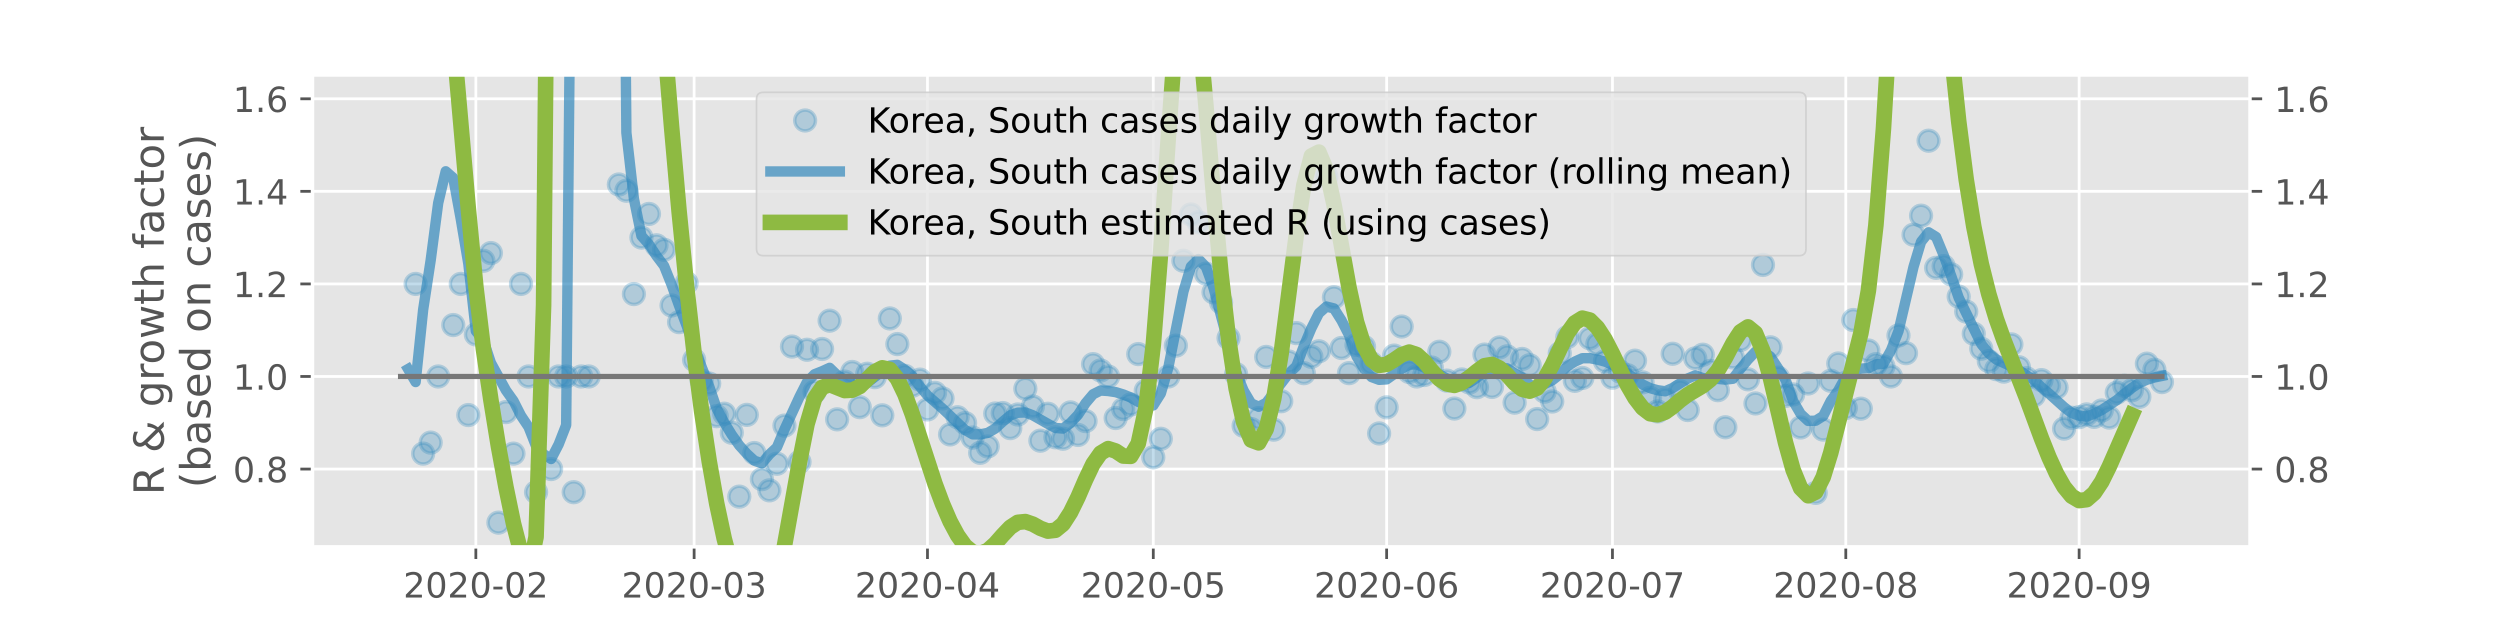 <?xml version="1.0" encoding="utf-8" standalone="no"?>
<!DOCTYPE svg PUBLIC "-//W3C//DTD SVG 1.1//EN"
  "http://www.w3.org/Graphics/SVG/1.1/DTD/svg11.dtd">
<!-- Created with matplotlib (https://matplotlib.org/) -->
<svg height="180pt" version="1.1" viewBox="0 0 720 180" width="720pt" xmlns="http://www.w3.org/2000/svg" xmlns:xlink="http://www.w3.org/1999/xlink">
 <defs>
  <style type="text/css">
*{stroke-linecap:butt;stroke-linejoin:round;}
  </style>
 </defs>
 <g id="figure_1">
  <g id="patch_1">
   <path d="M 0 180 
L 720 180 
L 720 0 
L 0 0 
z
" style="fill:#ffffff;"/>
  </g>
  <g id="axes_1">
   <g id="patch_2">
    <path d="M 90 157.5 
L 648 157.5 
L 648 21.6 
L 90 21.6 
z
" style="fill:#e5e5e5;"/>
   </g>
   <g id="matplotlib.axis_1">
    <g id="xtick_1">
     <g id="line2d_1">
      <path clip-path="url(#paf6fc8b26c)" d="M 137.042 157.5 
L 137.042 21.6 
" style="fill:none;stroke:#ffffff;stroke-linecap:square;stroke-width:0.8;"/>
     </g>
     <g id="line2d_2">
      <defs>
       <path d="M 0 0 
L 0 3.5 
" id="md22a5f80ce" style="stroke:#555555;stroke-width:0.8;"/>
      </defs>
      <g>
       <use style="fill:#555555;stroke:#555555;stroke-width:0.8;" x="137.042" xlink:href="#md22a5f80ce" y="157.5"/>
      </g>
     </g>
     <g id="text_1">
      <!-- 2020-02 -->
      <defs>
       <path d="M 19.188 8.297 
L 53.609 8.297 
L 53.609 0 
L 7.328 0 
L 7.328 8.297 
Q 12.938 14.109 22.625 23.891 
Q 32.328 33.688 34.812 36.531 
Q 39.547 41.844 41.422 45.531 
Q 43.312 49.219 43.312 52.781 
Q 43.312 58.594 39.234 62.25 
Q 35.156 65.922 28.609 65.922 
Q 23.969 65.922 18.812 64.312 
Q 13.672 62.703 7.812 59.422 
L 7.812 69.391 
Q 13.766 71.781 18.938 73 
Q 24.125 74.219 28.422 74.219 
Q 39.75 74.219 46.484 68.547 
Q 53.219 62.891 53.219 53.422 
Q 53.219 48.922 51.531 44.891 
Q 49.859 40.875 45.406 35.406 
Q 44.188 33.984 37.641 27.219 
Q 31.109 20.453 19.188 8.297 
z
" id="DejaVuSans-50"/>
       <path d="M 31.781 66.406 
Q 24.172 66.406 20.328 58.906 
Q 16.5 51.422 16.5 36.375 
Q 16.5 21.391 20.328 13.891 
Q 24.172 6.391 31.781 6.391 
Q 39.453 6.391 43.281 13.891 
Q 47.125 21.391 47.125 36.375 
Q 47.125 51.422 43.281 58.906 
Q 39.453 66.406 31.781 66.406 
z
M 31.781 74.219 
Q 44.047 74.219 50.516 64.516 
Q 56.984 54.828 56.984 36.375 
Q 56.984 17.969 50.516 8.266 
Q 44.047 -1.422 31.781 -1.422 
Q 19.531 -1.422 13.062 8.266 
Q 6.594 17.969 6.594 36.375 
Q 6.594 54.828 13.062 64.516 
Q 19.531 74.219 31.781 74.219 
z
" id="DejaVuSans-48"/>
       <path d="M 4.891 31.391 
L 31.203 31.391 
L 31.203 23.391 
L 4.891 23.391 
z
" id="DejaVuSans-45"/>
      </defs>
      <g style="fill:#555555;" transform="translate(116.151 172.098)scale(0.1 -0.1)">
       <use xlink:href="#DejaVuSans-50"/>
       <use x="63.623" xlink:href="#DejaVuSans-48"/>
       <use x="127.246" xlink:href="#DejaVuSans-50"/>
       <use x="190.869" xlink:href="#DejaVuSans-48"/>
       <use x="254.492" xlink:href="#DejaVuSans-45"/>
       <use x="290.576" xlink:href="#DejaVuSans-48"/>
       <use x="354.199" xlink:href="#DejaVuSans-50"/>
      </g>
     </g>
    </g>
    <g id="xtick_2">
     <g id="line2d_3">
      <path clip-path="url(#paf6fc8b26c)" d="M 199.909 157.5 
L 199.909 21.6 
" style="fill:none;stroke:#ffffff;stroke-linecap:square;stroke-width:0.8;"/>
     </g>
     <g id="line2d_4">
      <g>
       <use style="fill:#555555;stroke:#555555;stroke-width:0.8;" x="199.909" xlink:href="#md22a5f80ce" y="157.5"/>
      </g>
     </g>
     <g id="text_2">
      <!-- 2020-03 -->
      <defs>
       <path d="M 40.578 39.312 
Q 47.656 37.797 51.625 33 
Q 55.609 28.219 55.609 21.188 
Q 55.609 10.406 48.188 4.484 
Q 40.766 -1.422 27.094 -1.422 
Q 22.516 -1.422 17.656 -0.516 
Q 12.797 0.391 7.625 2.203 
L 7.625 11.719 
Q 11.719 9.328 16.594 8.109 
Q 21.484 6.891 26.812 6.891 
Q 36.078 6.891 40.938 10.547 
Q 45.797 14.203 45.797 21.188 
Q 45.797 27.641 41.281 31.266 
Q 36.766 34.906 28.719 34.906 
L 20.219 34.906 
L 20.219 43.016 
L 29.109 43.016 
Q 36.375 43.016 40.234 45.922 
Q 44.094 48.828 44.094 54.297 
Q 44.094 59.906 40.109 62.906 
Q 36.141 65.922 28.719 65.922 
Q 24.656 65.922 20.016 65.031 
Q 15.375 64.156 9.812 62.312 
L 9.812 71.094 
Q 15.438 72.656 20.344 73.438 
Q 25.25 74.219 29.594 74.219 
Q 40.828 74.219 47.359 69.109 
Q 53.906 64.016 53.906 55.328 
Q 53.906 49.266 50.438 45.094 
Q 46.969 40.922 40.578 39.312 
z
" id="DejaVuSans-51"/>
      </defs>
      <g style="fill:#555555;" transform="translate(179.018 172.098)scale(0.1 -0.1)">
       <use xlink:href="#DejaVuSans-50"/>
       <use x="63.623" xlink:href="#DejaVuSans-48"/>
       <use x="127.246" xlink:href="#DejaVuSans-50"/>
       <use x="190.869" xlink:href="#DejaVuSans-48"/>
       <use x="254.492" xlink:href="#DejaVuSans-45"/>
       <use x="290.576" xlink:href="#DejaVuSans-48"/>
       <use x="354.199" xlink:href="#DejaVuSans-51"/>
      </g>
     </g>
    </g>
    <g id="xtick_3">
     <g id="line2d_5">
      <path clip-path="url(#paf6fc8b26c)" d="M 267.112 157.5 
L 267.112 21.6 
" style="fill:none;stroke:#ffffff;stroke-linecap:square;stroke-width:0.8;"/>
     </g>
     <g id="line2d_6">
      <g>
       <use style="fill:#555555;stroke:#555555;stroke-width:0.8;" x="267.112" xlink:href="#md22a5f80ce" y="157.5"/>
      </g>
     </g>
     <g id="text_3">
      <!-- 2020-04 -->
      <defs>
       <path d="M 37.797 64.312 
L 12.891 25.391 
L 37.797 25.391 
z
M 35.203 72.906 
L 47.609 72.906 
L 47.609 25.391 
L 58.016 25.391 
L 58.016 17.188 
L 47.609 17.188 
L 47.609 0 
L 37.797 0 
L 37.797 17.188 
L 4.891 17.188 
L 4.891 26.703 
z
" id="DejaVuSans-52"/>
      </defs>
      <g style="fill:#555555;" transform="translate(246.22 172.098)scale(0.1 -0.1)">
       <use xlink:href="#DejaVuSans-50"/>
       <use x="63.623" xlink:href="#DejaVuSans-48"/>
       <use x="127.246" xlink:href="#DejaVuSans-50"/>
       <use x="190.869" xlink:href="#DejaVuSans-48"/>
       <use x="254.492" xlink:href="#DejaVuSans-45"/>
       <use x="290.576" xlink:href="#DejaVuSans-48"/>
       <use x="354.199" xlink:href="#DejaVuSans-52"/>
      </g>
     </g>
    </g>
    <g id="xtick_4">
     <g id="line2d_7">
      <path clip-path="url(#paf6fc8b26c)" d="M 332.147 157.5 
L 332.147 21.6 
" style="fill:none;stroke:#ffffff;stroke-linecap:square;stroke-width:0.8;"/>
     </g>
     <g id="line2d_8">
      <g>
       <use style="fill:#555555;stroke:#555555;stroke-width:0.8;" x="332.147" xlink:href="#md22a5f80ce" y="157.5"/>
      </g>
     </g>
     <g id="text_4">
      <!-- 2020-05 -->
      <defs>
       <path d="M 10.797 72.906 
L 49.516 72.906 
L 49.516 64.594 
L 19.828 64.594 
L 19.828 46.734 
Q 21.969 47.469 24.109 47.828 
Q 26.266 48.188 28.422 48.188 
Q 40.625 48.188 47.75 41.5 
Q 54.891 34.812 54.891 23.391 
Q 54.891 11.625 47.562 5.094 
Q 40.234 -1.422 26.906 -1.422 
Q 22.312 -1.422 17.547 -0.641 
Q 12.797 0.141 7.719 1.703 
L 7.719 11.625 
Q 12.109 9.234 16.797 8.062 
Q 21.484 6.891 26.703 6.891 
Q 35.156 6.891 40.078 11.328 
Q 45.016 15.766 45.016 23.391 
Q 45.016 31 40.078 35.438 
Q 35.156 39.891 26.703 39.891 
Q 22.75 39.891 18.812 39.016 
Q 14.891 38.141 10.797 36.281 
z
" id="DejaVuSans-53"/>
      </defs>
      <g style="fill:#555555;" transform="translate(311.255 172.098)scale(0.1 -0.1)">
       <use xlink:href="#DejaVuSans-50"/>
       <use x="63.623" xlink:href="#DejaVuSans-48"/>
       <use x="127.246" xlink:href="#DejaVuSans-50"/>
       <use x="190.869" xlink:href="#DejaVuSans-48"/>
       <use x="254.492" xlink:href="#DejaVuSans-45"/>
       <use x="290.576" xlink:href="#DejaVuSans-48"/>
       <use x="354.199" xlink:href="#DejaVuSans-53"/>
      </g>
     </g>
    </g>
    <g id="xtick_5">
     <g id="line2d_9">
      <path clip-path="url(#paf6fc8b26c)" d="M 399.35 157.5 
L 399.35 21.6 
" style="fill:none;stroke:#ffffff;stroke-linecap:square;stroke-width:0.8;"/>
     </g>
     <g id="line2d_10">
      <g>
       <use style="fill:#555555;stroke:#555555;stroke-width:0.8;" x="399.35" xlink:href="#md22a5f80ce" y="157.5"/>
      </g>
     </g>
     <g id="text_5">
      <!-- 2020-06 -->
      <defs>
       <path d="M 33.016 40.375 
Q 26.375 40.375 22.484 35.828 
Q 18.609 31.297 18.609 23.391 
Q 18.609 15.531 22.484 10.953 
Q 26.375 6.391 33.016 6.391 
Q 39.656 6.391 43.531 10.953 
Q 47.406 15.531 47.406 23.391 
Q 47.406 31.297 43.531 35.828 
Q 39.656 40.375 33.016 40.375 
z
M 52.594 71.297 
L 52.594 62.312 
Q 48.875 64.062 45.094 64.984 
Q 41.312 65.922 37.594 65.922 
Q 27.828 65.922 22.672 59.328 
Q 17.531 52.734 16.797 39.406 
Q 19.672 43.656 24.016 45.922 
Q 28.375 48.188 33.594 48.188 
Q 44.578 48.188 50.953 41.516 
Q 57.328 34.859 57.328 23.391 
Q 57.328 12.156 50.688 5.359 
Q 44.047 -1.422 33.016 -1.422 
Q 20.359 -1.422 13.672 8.266 
Q 6.984 17.969 6.984 36.375 
Q 6.984 53.656 15.188 63.938 
Q 23.391 74.219 37.203 74.219 
Q 40.922 74.219 44.703 73.484 
Q 48.484 72.75 52.594 71.297 
z
" id="DejaVuSans-54"/>
      </defs>
      <g style="fill:#555555;" transform="translate(378.458 172.098)scale(0.1 -0.1)">
       <use xlink:href="#DejaVuSans-50"/>
       <use x="63.623" xlink:href="#DejaVuSans-48"/>
       <use x="127.246" xlink:href="#DejaVuSans-50"/>
       <use x="190.869" xlink:href="#DejaVuSans-48"/>
       <use x="254.492" xlink:href="#DejaVuSans-45"/>
       <use x="290.576" xlink:href="#DejaVuSans-48"/>
       <use x="354.199" xlink:href="#DejaVuSans-54"/>
      </g>
     </g>
    </g>
    <g id="xtick_6">
     <g id="line2d_11">
      <path clip-path="url(#paf6fc8b26c)" d="M 464.385 157.5 
L 464.385 21.6 
" style="fill:none;stroke:#ffffff;stroke-linecap:square;stroke-width:0.8;"/>
     </g>
     <g id="line2d_12">
      <g>
       <use style="fill:#555555;stroke:#555555;stroke-width:0.8;" x="464.385" xlink:href="#md22a5f80ce" y="157.5"/>
      </g>
     </g>
     <g id="text_6">
      <!-- 2020-07 -->
      <defs>
       <path d="M 8.203 72.906 
L 55.078 72.906 
L 55.078 68.703 
L 28.609 0 
L 18.312 0 
L 43.219 64.594 
L 8.203 64.594 
z
" id="DejaVuSans-55"/>
      </defs>
      <g style="fill:#555555;" transform="translate(443.493 172.098)scale(0.1 -0.1)">
       <use xlink:href="#DejaVuSans-50"/>
       <use x="63.623" xlink:href="#DejaVuSans-48"/>
       <use x="127.246" xlink:href="#DejaVuSans-50"/>
       <use x="190.869" xlink:href="#DejaVuSans-48"/>
       <use x="254.492" xlink:href="#DejaVuSans-45"/>
       <use x="290.576" xlink:href="#DejaVuSans-48"/>
       <use x="354.199" xlink:href="#DejaVuSans-55"/>
      </g>
     </g>
    </g>
    <g id="xtick_7">
     <g id="line2d_13">
      <path clip-path="url(#paf6fc8b26c)" d="M 531.587 157.5 
L 531.587 21.6 
" style="fill:none;stroke:#ffffff;stroke-linecap:square;stroke-width:0.8;"/>
     </g>
     <g id="line2d_14">
      <g>
       <use style="fill:#555555;stroke:#555555;stroke-width:0.8;" x="531.587" xlink:href="#md22a5f80ce" y="157.5"/>
      </g>
     </g>
     <g id="text_7">
      <!-- 2020-08 -->
      <defs>
       <path d="M 31.781 34.625 
Q 24.75 34.625 20.719 30.859 
Q 16.703 27.094 16.703 20.516 
Q 16.703 13.922 20.719 10.156 
Q 24.75 6.391 31.781 6.391 
Q 38.812 6.391 42.859 10.172 
Q 46.922 13.969 46.922 20.516 
Q 46.922 27.094 42.891 30.859 
Q 38.875 34.625 31.781 34.625 
z
M 21.922 38.812 
Q 15.578 40.375 12.031 44.719 
Q 8.5 49.078 8.5 55.328 
Q 8.5 64.062 14.719 69.141 
Q 20.953 74.219 31.781 74.219 
Q 42.672 74.219 48.875 69.141 
Q 55.078 64.062 55.078 55.328 
Q 55.078 49.078 51.531 44.719 
Q 48 40.375 41.703 38.812 
Q 48.828 37.156 52.797 32.312 
Q 56.781 27.484 56.781 20.516 
Q 56.781 9.906 50.312 4.234 
Q 43.844 -1.422 31.781 -1.422 
Q 19.734 -1.422 13.25 4.234 
Q 6.781 9.906 6.781 20.516 
Q 6.781 27.484 10.781 32.312 
Q 14.797 37.156 21.922 38.812 
z
M 18.312 54.391 
Q 18.312 48.734 21.844 45.562 
Q 25.391 42.391 31.781 42.391 
Q 38.141 42.391 41.719 45.562 
Q 45.312 48.734 45.312 54.391 
Q 45.312 60.062 41.719 63.234 
Q 38.141 66.406 31.781 66.406 
Q 25.391 66.406 21.844 63.234 
Q 18.312 60.062 18.312 54.391 
z
" id="DejaVuSans-56"/>
      </defs>
      <g style="fill:#555555;" transform="translate(510.696 172.098)scale(0.1 -0.1)">
       <use xlink:href="#DejaVuSans-50"/>
       <use x="63.623" xlink:href="#DejaVuSans-48"/>
       <use x="127.246" xlink:href="#DejaVuSans-50"/>
       <use x="190.869" xlink:href="#DejaVuSans-48"/>
       <use x="254.492" xlink:href="#DejaVuSans-45"/>
       <use x="290.576" xlink:href="#DejaVuSans-48"/>
       <use x="354.199" xlink:href="#DejaVuSans-56"/>
      </g>
     </g>
    </g>
    <g id="xtick_8">
     <g id="line2d_15">
      <path clip-path="url(#paf6fc8b26c)" d="M 598.79 157.5 
L 598.79 21.6 
" style="fill:none;stroke:#ffffff;stroke-linecap:square;stroke-width:0.8;"/>
     </g>
     <g id="line2d_16">
      <g>
       <use style="fill:#555555;stroke:#555555;stroke-width:0.8;" x="598.79" xlink:href="#md22a5f80ce" y="157.5"/>
      </g>
     </g>
     <g id="text_8">
      <!-- 2020-09 -->
      <defs>
       <path d="M 10.984 1.516 
L 10.984 10.5 
Q 14.703 8.734 18.5 7.812 
Q 22.312 6.891 25.984 6.891 
Q 35.75 6.891 40.891 13.453 
Q 46.047 20.016 46.781 33.406 
Q 43.953 29.203 39.594 26.953 
Q 35.25 24.703 29.984 24.703 
Q 19.047 24.703 12.672 31.312 
Q 6.297 37.938 6.297 49.422 
Q 6.297 60.641 12.938 67.422 
Q 19.578 74.219 30.609 74.219 
Q 43.266 74.219 49.922 64.516 
Q 56.594 54.828 56.594 36.375 
Q 56.594 19.141 48.406 8.859 
Q 40.234 -1.422 26.422 -1.422 
Q 22.703 -1.422 18.891 -0.688 
Q 15.094 0.047 10.984 1.516 
z
M 30.609 32.422 
Q 37.25 32.422 41.125 36.953 
Q 45.016 41.5 45.016 49.422 
Q 45.016 57.281 41.125 61.844 
Q 37.25 66.406 30.609 66.406 
Q 23.969 66.406 20.094 61.844 
Q 16.219 57.281 16.219 49.422 
Q 16.219 41.5 20.094 36.953 
Q 23.969 32.422 30.609 32.422 
z
" id="DejaVuSans-57"/>
      </defs>
      <g style="fill:#555555;" transform="translate(577.899 172.098)scale(0.1 -0.1)">
       <use xlink:href="#DejaVuSans-50"/>
       <use x="63.623" xlink:href="#DejaVuSans-48"/>
       <use x="127.246" xlink:href="#DejaVuSans-50"/>
       <use x="190.869" xlink:href="#DejaVuSans-48"/>
       <use x="254.492" xlink:href="#DejaVuSans-45"/>
       <use x="290.576" xlink:href="#DejaVuSans-48"/>
       <use x="354.199" xlink:href="#DejaVuSans-57"/>
      </g>
     </g>
    </g>
   </g>
   <g id="matplotlib.axis_2">
    <g id="ytick_1">
     <g id="line2d_17">
      <path clip-path="url(#paf6fc8b26c)" d="M 90 135.085 
L 648 135.085 
" style="fill:none;stroke:#ffffff;stroke-linecap:square;stroke-width:0.8;"/>
     </g>
     <g id="line2d_18">
      <defs>
       <path d="M 0 0 
L -3.5 0 
" id="mb3e5d027e8" style="stroke:#555555;stroke-width:0.8;"/>
      </defs>
      <g>
       <use style="fill:#555555;stroke:#555555;stroke-width:0.8;" x="90" xlink:href="#mb3e5d027e8" y="135.085"/>
      </g>
     </g>
     <g id="line2d_19">
      <defs>
       <path d="M 0 0 
L 3.5 0 
" id="m20b0745228" style="stroke:#555555;stroke-width:0.8;"/>
      </defs>
      <g>
       <use style="fill:#555555;stroke:#555555;stroke-width:0.8;" x="648" xlink:href="#m20b0745228" y="135.085"/>
      </g>
     </g>
     <g id="text_9">
      <!-- 0.8 -->
      <defs>
       <path d="M 10.688 12.406 
L 21 12.406 
L 21 0 
L 10.688 0 
z
" id="DejaVuSans-46"/>
      </defs>
      <g style="fill:#555555;" transform="translate(67.097 138.884)scale(0.1 -0.1)">
       <use xlink:href="#DejaVuSans-48"/>
       <use x="63.623" xlink:href="#DejaVuSans-46"/>
       <use x="95.41" xlink:href="#DejaVuSans-56"/>
      </g>
     </g>
     <g id="text_10">
      <!-- 0.8 -->
      <g style="fill:#555555;" transform="translate(655 138.884)scale(0.1 -0.1)">
       <use xlink:href="#DejaVuSans-48"/>
       <use x="63.623" xlink:href="#DejaVuSans-46"/>
       <use x="95.41" xlink:href="#DejaVuSans-56"/>
      </g>
     </g>
    </g>
    <g id="ytick_2">
     <g id="line2d_20">
      <path clip-path="url(#paf6fc8b26c)" d="M 90 108.427 
L 648 108.427 
" style="fill:none;stroke:#ffffff;stroke-linecap:square;stroke-width:0.8;"/>
     </g>
     <g id="line2d_21">
      <g>
       <use style="fill:#555555;stroke:#555555;stroke-width:0.8;" x="90" xlink:href="#mb3e5d027e8" y="108.427"/>
      </g>
     </g>
     <g id="line2d_22">
      <g>
       <use style="fill:#555555;stroke:#555555;stroke-width:0.8;" x="648" xlink:href="#m20b0745228" y="108.427"/>
      </g>
     </g>
     <g id="text_11">
      <!-- 1.0 -->
      <defs>
       <path d="M 12.406 8.297 
L 28.516 8.297 
L 28.516 63.922 
L 10.984 60.406 
L 10.984 69.391 
L 28.422 72.906 
L 38.281 72.906 
L 38.281 8.297 
L 54.391 8.297 
L 54.391 0 
L 12.406 0 
z
" id="DejaVuSans-49"/>
      </defs>
      <g style="fill:#555555;" transform="translate(67.097 112.226)scale(0.1 -0.1)">
       <use xlink:href="#DejaVuSans-49"/>
       <use x="63.623" xlink:href="#DejaVuSans-46"/>
       <use x="95.41" xlink:href="#DejaVuSans-48"/>
      </g>
     </g>
     <g id="text_12">
      <!-- 1.0 -->
      <g style="fill:#555555;" transform="translate(655 112.226)scale(0.1 -0.1)">
       <use xlink:href="#DejaVuSans-49"/>
       <use x="63.623" xlink:href="#DejaVuSans-46"/>
       <use x="95.41" xlink:href="#DejaVuSans-48"/>
      </g>
     </g>
    </g>
    <g id="ytick_3">
     <g id="line2d_23">
      <path clip-path="url(#paf6fc8b26c)" d="M 90 81.768 
L 648 81.768 
" style="fill:none;stroke:#ffffff;stroke-linecap:square;stroke-width:0.8;"/>
     </g>
     <g id="line2d_24">
      <g>
       <use style="fill:#555555;stroke:#555555;stroke-width:0.8;" x="90" xlink:href="#mb3e5d027e8" y="81.768"/>
      </g>
     </g>
     <g id="line2d_25">
      <g>
       <use style="fill:#555555;stroke:#555555;stroke-width:0.8;" x="648" xlink:href="#m20b0745228" y="81.768"/>
      </g>
     </g>
     <g id="text_13">
      <!-- 1.2 -->
      <g style="fill:#555555;" transform="translate(67.097 85.567)scale(0.1 -0.1)">
       <use xlink:href="#DejaVuSans-49"/>
       <use x="63.623" xlink:href="#DejaVuSans-46"/>
       <use x="95.41" xlink:href="#DejaVuSans-50"/>
      </g>
     </g>
     <g id="text_14">
      <!-- 1.2 -->
      <g style="fill:#555555;" transform="translate(655 85.567)scale(0.1 -0.1)">
       <use xlink:href="#DejaVuSans-49"/>
       <use x="63.623" xlink:href="#DejaVuSans-46"/>
       <use x="95.41" xlink:href="#DejaVuSans-50"/>
      </g>
     </g>
    </g>
    <g id="ytick_4">
     <g id="line2d_26">
      <path clip-path="url(#paf6fc8b26c)" d="M 90 55.109 
L 648 55.109 
" style="fill:none;stroke:#ffffff;stroke-linecap:square;stroke-width:0.8;"/>
     </g>
     <g id="line2d_27">
      <g>
       <use style="fill:#555555;stroke:#555555;stroke-width:0.8;" x="90" xlink:href="#mb3e5d027e8" y="55.109"/>
      </g>
     </g>
     <g id="line2d_28">
      <g>
       <use style="fill:#555555;stroke:#555555;stroke-width:0.8;" x="648" xlink:href="#m20b0745228" y="55.109"/>
      </g>
     </g>
     <g id="text_15">
      <!-- 1.4 -->
      <g style="fill:#555555;" transform="translate(67.097 58.909)scale(0.1 -0.1)">
       <use xlink:href="#DejaVuSans-49"/>
       <use x="63.623" xlink:href="#DejaVuSans-46"/>
       <use x="95.41" xlink:href="#DejaVuSans-52"/>
      </g>
     </g>
     <g id="text_16">
      <!-- 1.4 -->
      <g style="fill:#555555;" transform="translate(655 58.909)scale(0.1 -0.1)">
       <use xlink:href="#DejaVuSans-49"/>
       <use x="63.623" xlink:href="#DejaVuSans-46"/>
       <use x="95.41" xlink:href="#DejaVuSans-52"/>
      </g>
     </g>
    </g>
    <g id="ytick_5">
     <g id="line2d_29">
      <path clip-path="url(#paf6fc8b26c)" d="M 90 28.451 
L 648 28.451 
" style="fill:none;stroke:#ffffff;stroke-linecap:square;stroke-width:0.8;"/>
     </g>
     <g id="line2d_30">
      <g>
       <use style="fill:#555555;stroke:#555555;stroke-width:0.8;" x="90" xlink:href="#mb3e5d027e8" y="28.451"/>
      </g>
     </g>
     <g id="line2d_31">
      <g>
       <use style="fill:#555555;stroke:#555555;stroke-width:0.8;" x="648" xlink:href="#m20b0745228" y="28.451"/>
      </g>
     </g>
     <g id="text_17">
      <!-- 1.6 -->
      <g style="fill:#555555;" transform="translate(67.097 32.25)scale(0.1 -0.1)">
       <use xlink:href="#DejaVuSans-49"/>
       <use x="63.623" xlink:href="#DejaVuSans-46"/>
       <use x="95.41" xlink:href="#DejaVuSans-54"/>
      </g>
     </g>
     <g id="text_18">
      <!-- 1.6 -->
      <g style="fill:#555555;" transform="translate(655 32.25)scale(0.1 -0.1)">
       <use xlink:href="#DejaVuSans-49"/>
       <use x="63.623" xlink:href="#DejaVuSans-46"/>
       <use x="95.41" xlink:href="#DejaVuSans-54"/>
      </g>
     </g>
    </g>
    <g id="text_19">
     <!-- R &amp; growth factor -->
     <defs>
      <path d="M 44.391 34.188 
Q 47.562 33.109 50.562 29.594 
Q 53.562 26.078 56.594 19.922 
L 66.609 0 
L 56 0 
L 46.688 18.703 
Q 43.062 26.031 39.672 28.422 
Q 36.281 30.812 30.422 30.812 
L 19.672 30.812 
L 19.672 0 
L 9.812 0 
L 9.812 72.906 
L 32.078 72.906 
Q 44.578 72.906 50.734 67.672 
Q 56.891 62.453 56.891 51.906 
Q 56.891 45.016 53.688 40.469 
Q 50.484 35.938 44.391 34.188 
z
M 19.672 64.797 
L 19.672 38.922 
L 32.078 38.922 
Q 39.203 38.922 42.844 42.219 
Q 46.484 45.516 46.484 51.906 
Q 46.484 58.297 42.844 61.547 
Q 39.203 64.797 32.078 64.797 
z
" id="DejaVuSans-82"/>
      <path id="DejaVuSans-32"/>
      <path d="M 24.312 39.203 
Q 19.875 35.25 17.797 31.312 
Q 15.719 27.391 15.719 23.094 
Q 15.719 15.969 20.891 11.234 
Q 26.078 6.5 33.891 6.5 
Q 38.531 6.5 42.578 8.031 
Q 46.625 9.578 50.203 12.703 
z
M 31.203 44.672 
L 56 19.281 
Q 58.891 23.641 60.5 28.594 
Q 62.109 33.547 62.406 39.109 
L 71.484 39.109 
Q 70.906 32.672 68.359 26.359 
Q 65.828 20.062 61.281 13.922 
L 74.906 0 
L 62.594 0 
L 55.609 7.172 
Q 50.531 2.828 44.969 0.703 
Q 39.406 -1.422 33.016 -1.422 
Q 21.234 -1.422 13.766 5.297 
Q 6.297 12.016 6.297 22.516 
Q 6.297 28.766 9.562 34.25 
Q 12.844 39.75 19.391 44.578 
Q 17.047 47.656 15.812 50.703 
Q 14.594 53.766 14.594 56.688 
Q 14.594 64.594 20.016 69.406 
Q 25.438 74.219 34.422 74.219 
Q 38.484 74.219 42.5 73.344 
Q 46.531 72.469 50.688 70.703 
L 50.688 61.812 
Q 46.438 64.109 42.578 65.297 
Q 38.719 66.5 35.406 66.5 
Q 30.281 66.5 27.078 63.781 
Q 23.875 61.078 23.875 56.781 
Q 23.875 54.297 25.312 51.781 
Q 26.766 49.266 31.203 44.672 
z
" id="DejaVuSans-38"/>
      <path d="M 45.406 27.984 
Q 45.406 37.75 41.375 43.109 
Q 37.359 48.484 30.078 48.484 
Q 22.859 48.484 18.828 43.109 
Q 14.797 37.75 14.797 27.984 
Q 14.797 18.266 18.828 12.891 
Q 22.859 7.516 30.078 7.516 
Q 37.359 7.516 41.375 12.891 
Q 45.406 18.266 45.406 27.984 
z
M 54.391 6.781 
Q 54.391 -7.172 48.188 -13.984 
Q 42 -20.797 29.203 -20.797 
Q 24.469 -20.797 20.266 -20.094 
Q 16.062 -19.391 12.109 -17.922 
L 12.109 -9.188 
Q 16.062 -11.328 19.922 -12.344 
Q 23.781 -13.375 27.781 -13.375 
Q 36.625 -13.375 41.016 -8.766 
Q 45.406 -4.156 45.406 5.172 
L 45.406 9.625 
Q 42.625 4.781 38.281 2.391 
Q 33.938 0 27.875 0 
Q 17.828 0 11.672 7.656 
Q 5.516 15.328 5.516 27.984 
Q 5.516 40.672 11.672 48.328 
Q 17.828 56 27.875 56 
Q 33.938 56 38.281 53.609 
Q 42.625 51.219 45.406 46.391 
L 45.406 54.688 
L 54.391 54.688 
z
" id="DejaVuSans-103"/>
      <path d="M 41.109 46.297 
Q 39.594 47.172 37.812 47.578 
Q 36.031 48 33.891 48 
Q 26.266 48 22.188 43.047 
Q 18.109 38.094 18.109 28.812 
L 18.109 0 
L 9.078 0 
L 9.078 54.688 
L 18.109 54.688 
L 18.109 46.188 
Q 20.953 51.172 25.484 53.578 
Q 30.031 56 36.531 56 
Q 37.453 56 38.578 55.875 
Q 39.703 55.766 41.062 55.516 
z
" id="DejaVuSans-114"/>
      <path d="M 30.609 48.391 
Q 23.391 48.391 19.188 42.75 
Q 14.984 37.109 14.984 27.297 
Q 14.984 17.484 19.156 11.844 
Q 23.344 6.203 30.609 6.203 
Q 37.797 6.203 41.984 11.859 
Q 46.188 17.531 46.188 27.297 
Q 46.188 37.016 41.984 42.703 
Q 37.797 48.391 30.609 48.391 
z
M 30.609 56 
Q 42.328 56 49.016 48.375 
Q 55.719 40.766 55.719 27.297 
Q 55.719 13.875 49.016 6.219 
Q 42.328 -1.422 30.609 -1.422 
Q 18.844 -1.422 12.172 6.219 
Q 5.516 13.875 5.516 27.297 
Q 5.516 40.766 12.172 48.375 
Q 18.844 56 30.609 56 
z
" id="DejaVuSans-111"/>
      <path d="M 4.203 54.688 
L 13.188 54.688 
L 24.422 12.016 
L 35.594 54.688 
L 46.188 54.688 
L 57.422 12.016 
L 68.609 54.688 
L 77.594 54.688 
L 63.281 0 
L 52.688 0 
L 40.922 44.828 
L 29.109 0 
L 18.5 0 
z
" id="DejaVuSans-119"/>
      <path d="M 18.312 70.219 
L 18.312 54.688 
L 36.812 54.688 
L 36.812 47.703 
L 18.312 47.703 
L 18.312 18.016 
Q 18.312 11.328 20.141 9.422 
Q 21.969 7.516 27.594 7.516 
L 36.812 7.516 
L 36.812 0 
L 27.594 0 
Q 17.188 0 13.234 3.875 
Q 9.281 7.766 9.281 18.016 
L 9.281 47.703 
L 2.688 47.703 
L 2.688 54.688 
L 9.281 54.688 
L 9.281 70.219 
z
" id="DejaVuSans-116"/>
      <path d="M 54.891 33.016 
L 54.891 0 
L 45.906 0 
L 45.906 32.719 
Q 45.906 40.484 42.875 44.328 
Q 39.844 48.188 33.797 48.188 
Q 26.516 48.188 22.312 43.547 
Q 18.109 38.922 18.109 30.906 
L 18.109 0 
L 9.078 0 
L 9.078 75.984 
L 18.109 75.984 
L 18.109 46.188 
Q 21.344 51.125 25.703 53.562 
Q 30.078 56 35.797 56 
Q 45.219 56 50.047 50.172 
Q 54.891 44.344 54.891 33.016 
z
" id="DejaVuSans-104"/>
      <path d="M 37.109 75.984 
L 37.109 68.5 
L 28.516 68.5 
Q 23.688 68.5 21.797 66.547 
Q 19.922 64.594 19.922 59.516 
L 19.922 54.688 
L 34.719 54.688 
L 34.719 47.703 
L 19.922 47.703 
L 19.922 0 
L 10.891 0 
L 10.891 47.703 
L 2.297 47.703 
L 2.297 54.688 
L 10.891 54.688 
L 10.891 58.5 
Q 10.891 67.625 15.141 71.797 
Q 19.391 75.984 28.609 75.984 
z
" id="DejaVuSans-102"/>
      <path d="M 34.281 27.484 
Q 23.391 27.484 19.188 25 
Q 14.984 22.516 14.984 16.5 
Q 14.984 11.719 18.141 8.906 
Q 21.297 6.109 26.703 6.109 
Q 34.188 6.109 38.703 11.406 
Q 43.219 16.703 43.219 25.484 
L 43.219 27.484 
z
M 52.203 31.203 
L 52.203 0 
L 43.219 0 
L 43.219 8.297 
Q 40.141 3.328 35.547 0.953 
Q 30.953 -1.422 24.312 -1.422 
Q 15.922 -1.422 10.953 3.297 
Q 6 8.016 6 15.922 
Q 6 25.141 12.172 29.828 
Q 18.359 34.516 30.609 34.516 
L 43.219 34.516 
L 43.219 35.406 
Q 43.219 41.609 39.141 45 
Q 35.062 48.391 27.688 48.391 
Q 23 48.391 18.547 47.266 
Q 14.109 46.141 10.016 43.891 
L 10.016 52.203 
Q 14.938 54.109 19.578 55.047 
Q 24.219 56 28.609 56 
Q 40.484 56 46.344 49.844 
Q 52.203 43.703 52.203 31.203 
z
" id="DejaVuSans-97"/>
      <path d="M 48.781 52.594 
L 48.781 44.188 
Q 44.969 46.297 41.141 47.344 
Q 37.312 48.391 33.406 48.391 
Q 24.656 48.391 19.812 42.844 
Q 14.984 37.312 14.984 27.297 
Q 14.984 17.281 19.812 11.734 
Q 24.656 6.203 33.406 6.203 
Q 37.312 6.203 41.141 7.25 
Q 44.969 8.297 48.781 10.406 
L 48.781 2.094 
Q 45.016 0.344 40.984 -0.531 
Q 36.969 -1.422 32.422 -1.422 
Q 20.062 -1.422 12.781 6.344 
Q 5.516 14.109 5.516 27.297 
Q 5.516 40.672 12.859 48.328 
Q 20.219 56 33.016 56 
Q 37.156 56 41.109 55.141 
Q 45.062 54.297 48.781 52.594 
z
" id="DejaVuSans-99"/>
     </defs>
     <g style="fill:#555555;" transform="translate(47.164 142.57)rotate(-90)scale(0.12 -0.12)">
      <use xlink:href="#DejaVuSans-82"/>
      <use x="69.482" xlink:href="#DejaVuSans-32"/>
      <use x="101.27" xlink:href="#DejaVuSans-38"/>
      <use x="179.248" xlink:href="#DejaVuSans-32"/>
      <use x="211.035" xlink:href="#DejaVuSans-103"/>
      <use x="274.512" xlink:href="#DejaVuSans-114"/>
      <use x="313.375" xlink:href="#DejaVuSans-111"/>
      <use x="374.557" xlink:href="#DejaVuSans-119"/>
      <use x="456.344" xlink:href="#DejaVuSans-116"/>
      <use x="495.553" xlink:href="#DejaVuSans-104"/>
      <use x="558.932" xlink:href="#DejaVuSans-32"/>
      <use x="590.719" xlink:href="#DejaVuSans-102"/>
      <use x="625.924" xlink:href="#DejaVuSans-97"/>
      <use x="687.203" xlink:href="#DejaVuSans-99"/>
      <use x="742.184" xlink:href="#DejaVuSans-116"/>
      <use x="781.393" xlink:href="#DejaVuSans-111"/>
      <use x="842.574" xlink:href="#DejaVuSans-114"/>
     </g>
     <!-- (based on cases) -->
     <defs>
      <path d="M 31 75.875 
Q 24.469 64.656 21.281 53.656 
Q 18.109 42.672 18.109 31.391 
Q 18.109 20.125 21.312 9.062 
Q 24.516 -2 31 -13.188 
L 23.188 -13.188 
Q 15.875 -1.703 12.234 9.375 
Q 8.594 20.453 8.594 31.391 
Q 8.594 42.281 12.203 53.312 
Q 15.828 64.359 23.188 75.875 
z
" id="DejaVuSans-40"/>
      <path d="M 48.688 27.297 
Q 48.688 37.203 44.609 42.844 
Q 40.531 48.484 33.406 48.484 
Q 26.266 48.484 22.188 42.844 
Q 18.109 37.203 18.109 27.297 
Q 18.109 17.391 22.188 11.75 
Q 26.266 6.109 33.406 6.109 
Q 40.531 6.109 44.609 11.75 
Q 48.688 17.391 48.688 27.297 
z
M 18.109 46.391 
Q 20.953 51.266 25.266 53.625 
Q 29.594 56 35.594 56 
Q 45.562 56 51.781 48.094 
Q 58.016 40.188 58.016 27.297 
Q 58.016 14.406 51.781 6.484 
Q 45.562 -1.422 35.594 -1.422 
Q 29.594 -1.422 25.266 0.953 
Q 20.953 3.328 18.109 8.203 
L 18.109 0 
L 9.078 0 
L 9.078 75.984 
L 18.109 75.984 
z
" id="DejaVuSans-98"/>
      <path d="M 44.281 53.078 
L 44.281 44.578 
Q 40.484 46.531 36.375 47.5 
Q 32.281 48.484 27.875 48.484 
Q 21.188 48.484 17.844 46.438 
Q 14.5 44.391 14.5 40.281 
Q 14.5 37.156 16.891 35.375 
Q 19.281 33.594 26.516 31.984 
L 29.594 31.297 
Q 39.156 29.25 43.188 25.516 
Q 47.219 21.781 47.219 15.094 
Q 47.219 7.469 41.188 3.016 
Q 35.156 -1.422 24.609 -1.422 
Q 20.219 -1.422 15.453 -0.562 
Q 10.688 0.297 5.422 2 
L 5.422 11.281 
Q 10.406 8.688 15.234 7.391 
Q 20.062 6.109 24.812 6.109 
Q 31.156 6.109 34.562 8.281 
Q 37.984 10.453 37.984 14.406 
Q 37.984 18.062 35.516 20.016 
Q 33.062 21.969 24.703 23.781 
L 21.578 24.516 
Q 13.234 26.266 9.516 29.906 
Q 5.812 33.547 5.812 39.891 
Q 5.812 47.609 11.281 51.797 
Q 16.75 56 26.812 56 
Q 31.781 56 36.172 55.266 
Q 40.578 54.547 44.281 53.078 
z
" id="DejaVuSans-115"/>
      <path d="M 56.203 29.594 
L 56.203 25.203 
L 14.891 25.203 
Q 15.484 15.922 20.484 11.062 
Q 25.484 6.203 34.422 6.203 
Q 39.594 6.203 44.453 7.469 
Q 49.312 8.734 54.109 11.281 
L 54.109 2.781 
Q 49.266 0.734 44.188 -0.344 
Q 39.109 -1.422 33.891 -1.422 
Q 20.797 -1.422 13.156 6.188 
Q 5.516 13.812 5.516 26.812 
Q 5.516 40.234 12.766 48.109 
Q 20.016 56 32.328 56 
Q 43.359 56 49.781 48.891 
Q 56.203 41.797 56.203 29.594 
z
M 47.219 32.234 
Q 47.125 39.594 43.094 43.984 
Q 39.062 48.391 32.422 48.391 
Q 24.906 48.391 20.391 44.141 
Q 15.875 39.891 15.188 32.172 
z
" id="DejaVuSans-101"/>
      <path d="M 45.406 46.391 
L 45.406 75.984 
L 54.391 75.984 
L 54.391 0 
L 45.406 0 
L 45.406 8.203 
Q 42.578 3.328 38.25 0.953 
Q 33.938 -1.422 27.875 -1.422 
Q 17.969 -1.422 11.734 6.484 
Q 5.516 14.406 5.516 27.297 
Q 5.516 40.188 11.734 48.094 
Q 17.969 56 27.875 56 
Q 33.938 56 38.25 53.625 
Q 42.578 51.266 45.406 46.391 
z
M 14.797 27.297 
Q 14.797 17.391 18.875 11.75 
Q 22.953 6.109 30.078 6.109 
Q 37.203 6.109 41.297 11.75 
Q 45.406 17.391 45.406 27.297 
Q 45.406 37.203 41.297 42.844 
Q 37.203 48.484 30.078 48.484 
Q 22.953 48.484 18.875 42.844 
Q 14.797 37.203 14.797 27.297 
z
" id="DejaVuSans-100"/>
      <path d="M 54.891 33.016 
L 54.891 0 
L 45.906 0 
L 45.906 32.719 
Q 45.906 40.484 42.875 44.328 
Q 39.844 48.188 33.797 48.188 
Q 26.516 48.188 22.312 43.547 
Q 18.109 38.922 18.109 30.906 
L 18.109 0 
L 9.078 0 
L 9.078 54.688 
L 18.109 54.688 
L 18.109 46.188 
Q 21.344 51.125 25.703 53.562 
Q 30.078 56 35.797 56 
Q 45.219 56 50.047 50.172 
Q 54.891 44.344 54.891 33.016 
z
" id="DejaVuSans-110"/>
      <path d="M 8.016 75.875 
L 15.828 75.875 
Q 23.141 64.359 26.781 53.312 
Q 30.422 42.281 30.422 31.391 
Q 30.422 20.453 26.781 9.375 
Q 23.141 -1.703 15.828 -13.188 
L 8.016 -13.188 
Q 14.5 -2 17.703 9.062 
Q 20.906 20.125 20.906 31.391 
Q 20.906 42.672 17.703 53.656 
Q 14.5 64.656 8.016 75.875 
z
" id="DejaVuSans-41"/>
     </defs>
     <g style="fill:#555555;" transform="translate(60.601 140.551)rotate(-90)scale(0.12 -0.12)">
      <use xlink:href="#DejaVuSans-40"/>
      <use x="39.014" xlink:href="#DejaVuSans-98"/>
      <use x="102.49" xlink:href="#DejaVuSans-97"/>
      <use x="163.77" xlink:href="#DejaVuSans-115"/>
      <use x="215.869" xlink:href="#DejaVuSans-101"/>
      <use x="277.393" xlink:href="#DejaVuSans-100"/>
      <use x="340.869" xlink:href="#DejaVuSans-32"/>
      <use x="372.656" xlink:href="#DejaVuSans-111"/>
      <use x="433.838" xlink:href="#DejaVuSans-110"/>
      <use x="497.217" xlink:href="#DejaVuSans-32"/>
      <use x="529.004" xlink:href="#DejaVuSans-99"/>
      <use x="583.984" xlink:href="#DejaVuSans-97"/>
      <use x="645.264" xlink:href="#DejaVuSans-115"/>
      <use x="697.363" xlink:href="#DejaVuSans-101"/>
      <use x="758.887" xlink:href="#DejaVuSans-115"/>
      <use x="810.986" xlink:href="#DejaVuSans-41"/>
     </g>
    </g>
   </g>
   <g id="line2d_32">
    <defs>
     <path d="M 0 3 
C 0.796 3 1.559 2.684 2.121 2.121 
C 2.684 1.559 3 0.796 3 0 
C 3 -0.796 2.684 -1.559 2.121 -2.121 
C 1.559 -2.684 0.796 -3 0 -3 
C -0.796 -3 -1.559 -2.684 -2.121 -2.121 
C -2.684 -1.559 -3 -0.796 -3 0 
C -3 0.796 -2.684 1.559 -2.121 2.121 
C -1.559 2.684 -0.796 3 0 3 
z
" id="m687709097a" style="stroke:#348abd;stroke-opacity:0.3;"/>
    </defs>
    <g clip-path="url(#paf6fc8b26c)">
     <use style="fill:#348abd;fill-opacity:0.3;stroke:#348abd;stroke-opacity:0.3;" x="119.699" xlink:href="#m687709097a" y="81.768"/>
     <use style="fill:#348abd;fill-opacity:0.3;stroke:#348abd;stroke-opacity:0.3;" x="121.867" xlink:href="#m687709097a" y="130.642"/>
     <use style="fill:#348abd;fill-opacity:0.3;stroke:#348abd;stroke-opacity:0.3;" x="124.035" xlink:href="#m687709097a" y="127.468"/>
     <use style="fill:#348abd;fill-opacity:0.3;stroke:#348abd;stroke-opacity:0.3;" x="126.203" xlink:href="#m687709097a" y="108.427"/>
     <use style="fill:#348abd;fill-opacity:0.3;stroke:#348abd;stroke-opacity:0.3;" x="127.093" xlink:href="#m687709097a" y="-1"/>
     <use style="fill:#348abd;fill-opacity:0.3;stroke:#348abd;stroke-opacity:0.3;" x="129.724" xlink:href="#m687709097a" y="-1"/>
     <use style="fill:#348abd;fill-opacity:0.3;stroke:#348abd;stroke-opacity:0.3;" x="130.538" xlink:href="#m687709097a" y="93.616"/>
     <use style="fill:#348abd;fill-opacity:0.3;stroke:#348abd;stroke-opacity:0.3;" x="132.706" xlink:href="#m687709097a" y="81.768"/>
     <use style="fill:#348abd;fill-opacity:0.3;stroke:#348abd;stroke-opacity:0.3;" x="134.874" xlink:href="#m687709097a" y="119.534"/>
     <use style="fill:#348abd;fill-opacity:0.3;stroke:#348abd;stroke-opacity:0.3;" x="137.042" xlink:href="#m687709097a" y="96.309"/>
     <use style="fill:#348abd;fill-opacity:0.3;stroke:#348abd;stroke-opacity:0.3;" x="139.21" xlink:href="#m687709097a" y="75.103"/>
     <use style="fill:#348abd;fill-opacity:0.3;stroke:#348abd;stroke-opacity:0.3;" x="141.378" xlink:href="#m687709097a" y="72.882"/>
     <use style="fill:#348abd;fill-opacity:0.3;stroke:#348abd;stroke-opacity:0.3;" x="143.545" xlink:href="#m687709097a" y="150.519"/>
     <use style="fill:#348abd;fill-opacity:0.3;stroke:#348abd;stroke-opacity:0.3;" x="145.713" xlink:href="#m687709097a" y="118.68"/>
     <use style="fill:#348abd;fill-opacity:0.3;stroke:#348abd;stroke-opacity:0.3;" x="147.881" xlink:href="#m687709097a" y="130.642"/>
     <use style="fill:#348abd;fill-opacity:0.3;stroke:#348abd;stroke-opacity:0.3;" x="150.049" xlink:href="#m687709097a" y="81.768"/>
     <use style="fill:#348abd;fill-opacity:0.3;stroke:#348abd;stroke-opacity:0.3;" x="152.217" xlink:href="#m687709097a" y="108.427"/>
     <use style="fill:#348abd;fill-opacity:0.3;stroke:#348abd;stroke-opacity:0.3;" x="154.385" xlink:href="#m687709097a" y="141.75"/>
     <use style="fill:#348abd;fill-opacity:0.3;stroke:#348abd;stroke-opacity:0.3;" x="156.552" xlink:href="#m687709097a" y="167.668"/>
     <use style="fill:#348abd;fill-opacity:0.3;stroke:#348abd;stroke-opacity:0.3;" x="158.72" xlink:href="#m687709097a" y="135.085"/>
     <use style="fill:#348abd;fill-opacity:0.3;stroke:#348abd;stroke-opacity:0.3;" x="160.888" xlink:href="#m687709097a" y="108.427"/>
     <use style="fill:#348abd;fill-opacity:0.3;stroke:#348abd;stroke-opacity:0.3;" x="163.056" xlink:href="#m687709097a" y="108.427"/>
     <use style="fill:#348abd;fill-opacity:0.3;stroke:#348abd;stroke-opacity:0.3;" x="165.224" xlink:href="#m687709097a" y="141.75"/>
     <use style="fill:#348abd;fill-opacity:0.3;stroke:#348abd;stroke-opacity:0.3;" x="167.392" xlink:href="#m687709097a" y="108.427"/>
     <use style="fill:#348abd;fill-opacity:0.3;stroke:#348abd;stroke-opacity:0.3;" x="169.559" xlink:href="#m687709097a" y="108.427"/>
     <use style="fill:#348abd;fill-opacity:0.3;stroke:#348abd;stroke-opacity:0.3;" x="169.633" xlink:href="#m687709097a" y="-1"/>
     <use style="fill:#348abd;fill-opacity:0.3;stroke:#348abd;stroke-opacity:0.3;" x="177.237" xlink:href="#m687709097a" y="-1"/>
     <use style="fill:#348abd;fill-opacity:0.3;stroke:#348abd;stroke-opacity:0.3;" x="178.231" xlink:href="#m687709097a" y="53.135"/>
     <use style="fill:#348abd;fill-opacity:0.3;stroke:#348abd;stroke-opacity:0.3;" x="180.399" xlink:href="#m687709097a" y="54.923"/>
     <use style="fill:#348abd;fill-opacity:0.3;stroke:#348abd;stroke-opacity:0.3;" x="182.566" xlink:href="#m687709097a" y="84.69"/>
     <use style="fill:#348abd;fill-opacity:0.3;stroke:#348abd;stroke-opacity:0.3;" x="184.734" xlink:href="#m687709097a" y="68.411"/>
     <use style="fill:#348abd;fill-opacity:0.3;stroke:#348abd;stroke-opacity:0.3;" x="186.902" xlink:href="#m687709097a" y="61.612"/>
     <use style="fill:#348abd;fill-opacity:0.3;stroke:#348abd;stroke-opacity:0.3;" x="189.07" xlink:href="#m687709097a" y="70.652"/>
     <use style="fill:#348abd;fill-opacity:0.3;stroke:#348abd;stroke-opacity:0.3;" x="191.238" xlink:href="#m687709097a" y="71.932"/>
     <use style="fill:#348abd;fill-opacity:0.3;stroke:#348abd;stroke-opacity:0.3;" x="193.406" xlink:href="#m687709097a" y="87.969"/>
     <use style="fill:#348abd;fill-opacity:0.3;stroke:#348abd;stroke-opacity:0.3;" x="195.573" xlink:href="#m687709097a" y="92.775"/>
     <use style="fill:#348abd;fill-opacity:0.3;stroke:#348abd;stroke-opacity:0.3;" x="197.741" xlink:href="#m687709097a" y="81.517"/>
     <use style="fill:#348abd;fill-opacity:0.3;stroke:#348abd;stroke-opacity:0.3;" x="199.909" xlink:href="#m687709097a" y="103.645"/>
     <use style="fill:#348abd;fill-opacity:0.3;stroke:#348abd;stroke-opacity:0.3;" x="202.077" xlink:href="#m687709097a" y="109.588"/>
     <use style="fill:#348abd;fill-opacity:0.3;stroke:#348abd;stroke-opacity:0.3;" x="204.245" xlink:href="#m687709097a" y="110.462"/>
     <use style="fill:#348abd;fill-opacity:0.3;stroke:#348abd;stroke-opacity:0.3;" x="206.413" xlink:href="#m687709097a" y="119.858"/>
     <use style="fill:#348abd;fill-opacity:0.3;stroke:#348abd;stroke-opacity:0.3;" x="208.58" xlink:href="#m687709097a" y="119.149"/>
     <use style="fill:#348abd;fill-opacity:0.3;stroke:#348abd;stroke-opacity:0.3;" x="210.748" xlink:href="#m687709097a" y="124.632"/>
     <use style="fill:#348abd;fill-opacity:0.3;stroke:#348abd;stroke-opacity:0.3;" x="212.916" xlink:href="#m687709097a" y="143.033"/>
     <use style="fill:#348abd;fill-opacity:0.3;stroke:#348abd;stroke-opacity:0.3;" x="215.084" xlink:href="#m687709097a" y="119.482"/>
     <use style="fill:#348abd;fill-opacity:0.3;stroke:#348abd;stroke-opacity:0.3;" x="217.252" xlink:href="#m687709097a" y="130.475"/>
     <use style="fill:#348abd;fill-opacity:0.3;stroke:#348abd;stroke-opacity:0.3;" x="219.42" xlink:href="#m687709097a" y="137.989"/>
     <use style="fill:#348abd;fill-opacity:0.3;stroke:#348abd;stroke-opacity:0.3;" x="221.587" xlink:href="#m687709097a" y="141.221"/>
     <use style="fill:#348abd;fill-opacity:0.3;stroke:#348abd;stroke-opacity:0.3;" x="223.755" xlink:href="#m687709097a" y="133.554"/>
     <use style="fill:#348abd;fill-opacity:0.3;stroke:#348abd;stroke-opacity:0.3;" x="225.923" xlink:href="#m687709097a" y="122.573"/>
     <use style="fill:#348abd;fill-opacity:0.3;stroke:#348abd;stroke-opacity:0.3;" x="228.091" xlink:href="#m687709097a" y="99.81"/>
     <use style="fill:#348abd;fill-opacity:0.3;stroke:#348abd;stroke-opacity:0.3;" x="230.259" xlink:href="#m687709097a" y="133.037"/>
     <use style="fill:#348abd;fill-opacity:0.3;stroke:#348abd;stroke-opacity:0.3;" x="232.427" xlink:href="#m687709097a" y="100.729"/>
     <use style="fill:#348abd;fill-opacity:0.3;stroke:#348abd;stroke-opacity:0.3;" x="234.594" xlink:href="#m687709097a" y="112.831"/>
     <use style="fill:#348abd;fill-opacity:0.3;stroke:#348abd;stroke-opacity:0.3;" x="236.762" xlink:href="#m687709097a" y="100.504"/>
     <use style="fill:#348abd;fill-opacity:0.3;stroke:#348abd;stroke-opacity:0.3;" x="238.93" xlink:href="#m687709097a" y="92.349"/>
     <use style="fill:#348abd;fill-opacity:0.3;stroke:#348abd;stroke-opacity:0.3;" x="241.098" xlink:href="#m687709097a" y="120.772"/>
     <use style="fill:#348abd;fill-opacity:0.3;stroke:#348abd;stroke-opacity:0.3;" x="243.266" xlink:href="#m687709097a" y="109.897"/>
     <use style="fill:#348abd;fill-opacity:0.3;stroke:#348abd;stroke-opacity:0.3;" x="245.434" xlink:href="#m687709097a" y="107.125"/>
     <use style="fill:#348abd;fill-opacity:0.3;stroke:#348abd;stroke-opacity:0.3;" x="247.601" xlink:href="#m687709097a" y="117.264"/>
     <use style="fill:#348abd;fill-opacity:0.3;stroke:#348abd;stroke-opacity:0.3;" x="249.769" xlink:href="#m687709097a" y="107.638"/>
     <use style="fill:#348abd;fill-opacity:0.3;stroke:#348abd;stroke-opacity:0.3;" x="251.937" xlink:href="#m687709097a" y="108.623"/>
     <use style="fill:#348abd;fill-opacity:0.3;stroke:#348abd;stroke-opacity:0.3;" x="254.105" xlink:href="#m687709097a" y="119.616"/>
     <use style="fill:#348abd;fill-opacity:0.3;stroke:#348abd;stroke-opacity:0.3;" x="256.273" xlink:href="#m687709097a" y="91.711"/>
     <use style="fill:#348abd;fill-opacity:0.3;stroke:#348abd;stroke-opacity:0.3;" x="258.441" xlink:href="#m687709097a" y="99.096"/>
     <use style="fill:#348abd;fill-opacity:0.3;stroke:#348abd;stroke-opacity:0.3;" x="260.608" xlink:href="#m687709097a" y="108.249"/>
     <use style="fill:#348abd;fill-opacity:0.3;stroke:#348abd;stroke-opacity:0.3;" x="262.776" xlink:href="#m687709097a" y="111.092"/>
     <use style="fill:#348abd;fill-opacity:0.3;stroke:#348abd;stroke-opacity:0.3;" x="264.944" xlink:href="#m687709097a" y="109.333"/>
     <use style="fill:#348abd;fill-opacity:0.3;stroke:#348abd;stroke-opacity:0.3;" x="267.112" xlink:href="#m687709097a" y="117.921"/>
     <use style="fill:#348abd;fill-opacity:0.3;stroke:#348abd;stroke-opacity:0.3;" x="269.28" xlink:href="#m687709097a" y="113.145"/>
     <use style="fill:#348abd;fill-opacity:0.3;stroke:#348abd;stroke-opacity:0.3;" x="271.448" xlink:href="#m687709097a" y="114.745"/>
     <use style="fill:#348abd;fill-opacity:0.3;stroke:#348abd;stroke-opacity:0.3;" x="273.615" xlink:href="#m687709097a" y="125.115"/>
     <use style="fill:#348abd;fill-opacity:0.3;stroke:#348abd;stroke-opacity:0.3;" x="275.783" xlink:href="#m687709097a" y="120.166"/>
     <use style="fill:#348abd;fill-opacity:0.3;stroke:#348abd;stroke-opacity:0.3;" x="277.951" xlink:href="#m687709097a" y="121.836"/>
     <use style="fill:#348abd;fill-opacity:0.3;stroke:#348abd;stroke-opacity:0.3;" x="280.119" xlink:href="#m687709097a" y="126.02"/>
     <use style="fill:#348abd;fill-opacity:0.3;stroke:#348abd;stroke-opacity:0.3;" x="282.287" xlink:href="#m687709097a" y="130.413"/>
     <use style="fill:#348abd;fill-opacity:0.3;stroke:#348abd;stroke-opacity:0.3;" x="284.455" xlink:href="#m687709097a" y="128.585"/>
     <use style="fill:#348abd;fill-opacity:0.3;stroke:#348abd;stroke-opacity:0.3;" x="286.622" xlink:href="#m687709097a" y="119.09"/>
     <use style="fill:#348abd;fill-opacity:0.3;stroke:#348abd;stroke-opacity:0.3;" x="288.79" xlink:href="#m687709097a" y="118.964"/>
     <use style="fill:#348abd;fill-opacity:0.3;stroke:#348abd;stroke-opacity:0.3;" x="290.958" xlink:href="#m687709097a" y="123.3"/>
     <use style="fill:#348abd;fill-opacity:0.3;stroke:#348abd;stroke-opacity:0.3;" x="293.126" xlink:href="#m687709097a" y="119.373"/>
     <use style="fill:#348abd;fill-opacity:0.3;stroke:#348abd;stroke-opacity:0.3;" x="295.294" xlink:href="#m687709097a" y="111.934"/>
     <use style="fill:#348abd;fill-opacity:0.3;stroke:#348abd;stroke-opacity:0.3;" x="297.462" xlink:href="#m687709097a" y="117.073"/>
     <use style="fill:#348abd;fill-opacity:0.3;stroke:#348abd;stroke-opacity:0.3;" x="299.629" xlink:href="#m687709097a" y="126.918"/>
     <use style="fill:#348abd;fill-opacity:0.3;stroke:#348abd;stroke-opacity:0.3;" x="301.797" xlink:href="#m687709097a" y="119.162"/>
     <use style="fill:#348abd;fill-opacity:0.3;stroke:#348abd;stroke-opacity:0.3;" x="303.965" xlink:href="#m687709097a" y="125.939"/>
     <use style="fill:#348abd;fill-opacity:0.3;stroke:#348abd;stroke-opacity:0.3;" x="306.133" xlink:href="#m687709097a" y="126.348"/>
     <use style="fill:#348abd;fill-opacity:0.3;stroke:#348abd;stroke-opacity:0.3;" x="308.301" xlink:href="#m687709097a" y="118.779"/>
     <use style="fill:#348abd;fill-opacity:0.3;stroke:#348abd;stroke-opacity:0.3;" x="310.469" xlink:href="#m687709097a" y="125.264"/>
     <use style="fill:#348abd;fill-opacity:0.3;stroke:#348abd;stroke-opacity:0.3;" x="312.636" xlink:href="#m687709097a" y="121.274"/>
     <use style="fill:#348abd;fill-opacity:0.3;stroke:#348abd;stroke-opacity:0.3;" x="314.804" xlink:href="#m687709097a" y="104.872"/>
     <use style="fill:#348abd;fill-opacity:0.3;stroke:#348abd;stroke-opacity:0.3;" x="316.972" xlink:href="#m687709097a" y="106.695"/>
     <use style="fill:#348abd;fill-opacity:0.3;stroke:#348abd;stroke-opacity:0.3;" x="319.14" xlink:href="#m687709097a" y="108.427"/>
     <use style="fill:#348abd;fill-opacity:0.3;stroke:#348abd;stroke-opacity:0.3;" x="321.308" xlink:href="#m687709097a" y="120.389"/>
     <use style="fill:#348abd;fill-opacity:0.3;stroke:#348abd;stroke-opacity:0.3;" x="323.476" xlink:href="#m687709097a" y="117.813"/>
     <use style="fill:#348abd;fill-opacity:0.3;stroke:#348abd;stroke-opacity:0.3;" x="325.643" xlink:href="#m687709097a" y="116.505"/>
     <use style="fill:#348abd;fill-opacity:0.3;stroke:#348abd;stroke-opacity:0.3;" x="327.811" xlink:href="#m687709097a" y="101.977"/>
     <use style="fill:#348abd;fill-opacity:0.3;stroke:#348abd;stroke-opacity:0.3;" x="329.979" xlink:href="#m687709097a" y="112.528"/>
     <use style="fill:#348abd;fill-opacity:0.3;stroke:#348abd;stroke-opacity:0.3;" x="332.147" xlink:href="#m687709097a" y="131.7"/>
     <use style="fill:#348abd;fill-opacity:0.3;stroke:#348abd;stroke-opacity:0.3;" x="334.315" xlink:href="#m687709097a" y="126.37"/>
     <use style="fill:#348abd;fill-opacity:0.3;stroke:#348abd;stroke-opacity:0.3;" x="336.483" xlink:href="#m687709097a" y="108.427"/>
     <use style="fill:#348abd;fill-opacity:0.3;stroke:#348abd;stroke-opacity:0.3;" x="338.65" xlink:href="#m687709097a" y="99.54"/>
     <use style="fill:#348abd;fill-opacity:0.3;stroke:#348abd;stroke-opacity:0.3;" x="340.818" xlink:href="#m687709097a" y="75.103"/>
     <use style="fill:#348abd;fill-opacity:0.3;stroke:#348abd;stroke-opacity:0.3;" x="342.986" xlink:href="#m687709097a" y="61.774"/>
     <use style="fill:#348abd;fill-opacity:0.3;stroke:#348abd;stroke-opacity:0.3;" x="345.154" xlink:href="#m687709097a" y="63.996"/>
     <use style="fill:#348abd;fill-opacity:0.3;stroke:#348abd;stroke-opacity:0.3;" x="347.322" xlink:href="#m687709097a" y="78.806"/>
     <use style="fill:#348abd;fill-opacity:0.3;stroke:#348abd;stroke-opacity:0.3;" x="349.49" xlink:href="#m687709097a" y="84.192"/>
     <use style="fill:#348abd;fill-opacity:0.3;stroke:#348abd;stroke-opacity:0.3;" x="351.657" xlink:href="#m687709097a" y="87.066"/>
     <use style="fill:#348abd;fill-opacity:0.3;stroke:#348abd;stroke-opacity:0.3;" x="353.825" xlink:href="#m687709097a" y="97.38"/>
     <use style="fill:#348abd;fill-opacity:0.3;stroke:#348abd;stroke-opacity:0.3;" x="355.993" xlink:href="#m687709097a" y="107.747"/>
     <use style="fill:#348abd;fill-opacity:0.3;stroke:#348abd;stroke-opacity:0.3;" x="358.161" xlink:href="#m687709097a" y="122.635"/>
     <use style="fill:#348abd;fill-opacity:0.3;stroke:#348abd;stroke-opacity:0.3;" x="360.329" xlink:href="#m687709097a" y="123.573"/>
     <use style="fill:#348abd;fill-opacity:0.3;stroke:#348abd;stroke-opacity:0.3;" x="362.497" xlink:href="#m687709097a" y="120.389"/>
     <use style="fill:#348abd;fill-opacity:0.3;stroke:#348abd;stroke-opacity:0.3;" x="364.664" xlink:href="#m687709097a" y="102.794"/>
     <use style="fill:#348abd;fill-opacity:0.3;stroke:#348abd;stroke-opacity:0.3;" x="366.832" xlink:href="#m687709097a" y="123.737"/>
     <use style="fill:#348abd;fill-opacity:0.3;stroke:#348abd;stroke-opacity:0.3;" x="369" xlink:href="#m687709097a" y="115.549"/>
     <use style="fill:#348abd;fill-opacity:0.3;stroke:#348abd;stroke-opacity:0.3;" x="371.168" xlink:href="#m687709097a" y="104.127"/>
     <use style="fill:#348abd;fill-opacity:0.3;stroke:#348abd;stroke-opacity:0.3;" x="373.336" xlink:href="#m687709097a" y="95.93"/>
     <use style="fill:#348abd;fill-opacity:0.3;stroke:#348abd;stroke-opacity:0.3;" x="375.503" xlink:href="#m687709097a" y="107.474"/>
     <use style="fill:#348abd;fill-opacity:0.3;stroke:#348abd;stroke-opacity:0.3;" x="377.671" xlink:href="#m687709097a" y="102.755"/>
     <use style="fill:#348abd;fill-opacity:0.3;stroke:#348abd;stroke-opacity:0.3;" x="379.839" xlink:href="#m687709097a" y="101.173"/>
     <use style="fill:#348abd;fill-opacity:0.3;stroke:#348abd;stroke-opacity:0.3;" x="382.007" xlink:href="#m687709097a" y="50.81"/>
     <use style="fill:#348abd;fill-opacity:0.3;stroke:#348abd;stroke-opacity:0.3;" x="384.175" xlink:href="#m687709097a" y="85.611"/>
     <use style="fill:#348abd;fill-opacity:0.3;stroke:#348abd;stroke-opacity:0.3;" x="386.343" xlink:href="#m687709097a" y="100.224"/>
     <use style="fill:#348abd;fill-opacity:0.3;stroke:#348abd;stroke-opacity:0.3;" x="388.51" xlink:href="#m687709097a" y="107.461"/>
     <use style="fill:#348abd;fill-opacity:0.3;stroke:#348abd;stroke-opacity:0.3;" x="390.678" xlink:href="#m687709097a" y="99.317"/>
     <use style="fill:#348abd;fill-opacity:0.3;stroke:#348abd;stroke-opacity:0.3;" x="392.846" xlink:href="#m687709097a" y="99.899"/>
     <use style="fill:#348abd;fill-opacity:0.3;stroke:#348abd;stroke-opacity:0.3;" x="395.014" xlink:href="#m687709097a" y="104.63"/>
     <use style="fill:#348abd;fill-opacity:0.3;stroke:#348abd;stroke-opacity:0.3;" x="397.182" xlink:href="#m687709097a" y="124.832"/>
     <use style="fill:#348abd;fill-opacity:0.3;stroke:#348abd;stroke-opacity:0.3;" x="399.35" xlink:href="#m687709097a" y="117.313"/>
     <use style="fill:#348abd;fill-opacity:0.3;stroke:#348abd;stroke-opacity:0.3;" x="401.517" xlink:href="#m687709097a" y="102.413"/>
     <use style="fill:#348abd;fill-opacity:0.3;stroke:#348abd;stroke-opacity:0.3;" x="403.685" xlink:href="#m687709097a" y="94.042"/>
     <use style="fill:#348abd;fill-opacity:0.3;stroke:#348abd;stroke-opacity:0.3;" x="405.853" xlink:href="#m687709097a" y="107.128"/>
     <use style="fill:#348abd;fill-opacity:0.3;stroke:#348abd;stroke-opacity:0.3;" x="408.021" xlink:href="#m687709097a" y="108.427"/>
     <use style="fill:#348abd;fill-opacity:0.3;stroke:#348abd;stroke-opacity:0.3;" x="410.189" xlink:href="#m687709097a" y="107.998"/>
     <use style="fill:#348abd;fill-opacity:0.3;stroke:#348abd;stroke-opacity:0.3;" x="412.357" xlink:href="#m687709097a" y="105.863"/>
     <use style="fill:#348abd;fill-opacity:0.3;stroke:#348abd;stroke-opacity:0.3;" x="414.524" xlink:href="#m687709097a" y="101.301"/>
     <use style="fill:#348abd;fill-opacity:0.3;stroke:#348abd;stroke-opacity:0.3;" x="416.692" xlink:href="#m687709097a" y="109.62"/>
     <use style="fill:#348abd;fill-opacity:0.3;stroke:#348abd;stroke-opacity:0.3;" x="418.86" xlink:href="#m687709097a" y="117.661"/>
     <use style="fill:#348abd;fill-opacity:0.3;stroke:#348abd;stroke-opacity:0.3;" x="421.028" xlink:href="#m687709097a" y="109.289"/>
     <use style="fill:#348abd;fill-opacity:0.3;stroke:#348abd;stroke-opacity:0.3;" x="423.196" xlink:href="#m687709097a" y="110.163"/>
     <use style="fill:#348abd;fill-opacity:0.3;stroke:#348abd;stroke-opacity:0.3;" x="425.364" xlink:href="#m687709097a" y="111.506"/>
     <use style="fill:#348abd;fill-opacity:0.3;stroke:#348abd;stroke-opacity:0.3;" x="427.531" xlink:href="#m687709097a" y="102.122"/>
     <use style="fill:#348abd;fill-opacity:0.3;stroke:#348abd;stroke-opacity:0.3;" x="429.699" xlink:href="#m687709097a" y="111.436"/>
     <use style="fill:#348abd;fill-opacity:0.3;stroke:#348abd;stroke-opacity:0.3;" x="431.867" xlink:href="#m687709097a" y="100.068"/>
     <use style="fill:#348abd;fill-opacity:0.3;stroke:#348abd;stroke-opacity:0.3;" x="434.035" xlink:href="#m687709097a" y="102.631"/>
     <use style="fill:#348abd;fill-opacity:0.3;stroke:#348abd;stroke-opacity:0.3;" x="436.203" xlink:href="#m687709097a" y="115.964"/>
     <use style="fill:#348abd;fill-opacity:0.3;stroke:#348abd;stroke-opacity:0.3;" x="438.371" xlink:href="#m687709097a" y="103.381"/>
     <use style="fill:#348abd;fill-opacity:0.3;stroke:#348abd;stroke-opacity:0.3;" x="440.538" xlink:href="#m687709097a" y="105.185"/>
     <use style="fill:#348abd;fill-opacity:0.3;stroke:#348abd;stroke-opacity:0.3;" x="442.706" xlink:href="#m687709097a" y="120.688"/>
     <use style="fill:#348abd;fill-opacity:0.3;stroke:#348abd;stroke-opacity:0.3;" x="444.874" xlink:href="#m687709097a" y="112.783"/>
     <use style="fill:#348abd;fill-opacity:0.3;stroke:#348abd;stroke-opacity:0.3;" x="447.042" xlink:href="#m687709097a" y="115.632"/>
     <use style="fill:#348abd;fill-opacity:0.3;stroke:#348abd;stroke-opacity:0.3;" x="449.21" xlink:href="#m687709097a" y="101.762"/>
     <use style="fill:#348abd;fill-opacity:0.3;stroke:#348abd;stroke-opacity:0.3;" x="451.378" xlink:href="#m687709097a" y="97.092"/>
     <use style="fill:#348abd;fill-opacity:0.3;stroke:#348abd;stroke-opacity:0.3;" x="453.545" xlink:href="#m687709097a" y="109.68"/>
     <use style="fill:#348abd;fill-opacity:0.3;stroke:#348abd;stroke-opacity:0.3;" x="455.713" xlink:href="#m687709097a" y="108.848"/>
     <use style="fill:#348abd;fill-opacity:0.3;stroke:#348abd;stroke-opacity:0.3;" x="457.881" xlink:href="#m687709097a" y="97.425"/>
     <use style="fill:#348abd;fill-opacity:0.3;stroke:#348abd;stroke-opacity:0.3;" x="460.049" xlink:href="#m687709097a" y="99.045"/>
     <use style="fill:#348abd;fill-opacity:0.3;stroke:#348abd;stroke-opacity:0.3;" x="462.217" xlink:href="#m687709097a" y="104.044"/>
     <use style="fill:#348abd;fill-opacity:0.3;stroke:#348abd;stroke-opacity:0.3;" x="464.385" xlink:href="#m687709097a" y="108.78"/>
     <use style="fill:#348abd;fill-opacity:0.3;stroke:#348abd;stroke-opacity:0.3;" x="466.552" xlink:href="#m687709097a" y="107.009"/>
     <use style="fill:#348abd;fill-opacity:0.3;stroke:#348abd;stroke-opacity:0.3;" x="468.72" xlink:href="#m687709097a" y="108.076"/>
     <use style="fill:#348abd;fill-opacity:0.3;stroke:#348abd;stroke-opacity:0.3;" x="470.888" xlink:href="#m687709097a" y="103.879"/>
     <use style="fill:#348abd;fill-opacity:0.3;stroke:#348abd;stroke-opacity:0.3;" x="473.056" xlink:href="#m687709097a" y="110.118"/>
     <use style="fill:#348abd;fill-opacity:0.3;stroke:#348abd;stroke-opacity:0.3;" x="475.224" xlink:href="#m687709097a" y="114.594"/>
     <use style="fill:#348abd;fill-opacity:0.3;stroke:#348abd;stroke-opacity:0.3;" x="477.392" xlink:href="#m687709097a" y="118.486"/>
     <use style="fill:#348abd;fill-opacity:0.3;stroke:#348abd;stroke-opacity:0.3;" x="479.559" xlink:href="#m687709097a" y="115.033"/>
     <use style="fill:#348abd;fill-opacity:0.3;stroke:#348abd;stroke-opacity:0.3;" x="481.727" xlink:href="#m687709097a" y="101.885"/>
     <use style="fill:#348abd;fill-opacity:0.3;stroke:#348abd;stroke-opacity:0.3;" x="483.895" xlink:href="#m687709097a" y="112.714"/>
     <use style="fill:#348abd;fill-opacity:0.3;stroke:#348abd;stroke-opacity:0.3;" x="486.063" xlink:href="#m687709097a" y="118.091"/>
     <use style="fill:#348abd;fill-opacity:0.3;stroke:#348abd;stroke-opacity:0.3;" x="488.231" xlink:href="#m687709097a" y="103.216"/>
     <use style="fill:#348abd;fill-opacity:0.3;stroke:#348abd;stroke-opacity:0.3;" x="490.399" xlink:href="#m687709097a" y="102.159"/>
     <use style="fill:#348abd;fill-opacity:0.3;stroke:#348abd;stroke-opacity:0.3;" x="492.566" xlink:href="#m687709097a" y="106.83"/>
     <use style="fill:#348abd;fill-opacity:0.3;stroke:#348abd;stroke-opacity:0.3;" x="494.734" xlink:href="#m687709097a" y="112.37"/>
     <use style="fill:#348abd;fill-opacity:0.3;stroke:#348abd;stroke-opacity:0.3;" x="496.902" xlink:href="#m687709097a" y="123.056"/>
     <use style="fill:#348abd;fill-opacity:0.3;stroke:#348abd;stroke-opacity:0.3;" x="499.07" xlink:href="#m687709097a" y="102.949"/>
     <use style="fill:#348abd;fill-opacity:0.3;stroke:#348abd;stroke-opacity:0.3;" x="501.238" xlink:href="#m687709097a" y="97.903"/>
     <use style="fill:#348abd;fill-opacity:0.3;stroke:#348abd;stroke-opacity:0.3;" x="503.406" xlink:href="#m687709097a" y="109.239"/>
     <use style="fill:#348abd;fill-opacity:0.3;stroke:#348abd;stroke-opacity:0.3;" x="505.573" xlink:href="#m687709097a" y="116.195"/>
     <use style="fill:#348abd;fill-opacity:0.3;stroke:#348abd;stroke-opacity:0.3;" x="507.741" xlink:href="#m687709097a" y="76.297"/>
     <use style="fill:#348abd;fill-opacity:0.3;stroke:#348abd;stroke-opacity:0.3;" x="509.909" xlink:href="#m687709097a" y="100.03"/>
     <use style="fill:#348abd;fill-opacity:0.3;stroke:#348abd;stroke-opacity:0.3;" x="512.077" xlink:href="#m687709097a" y="108.756"/>
     <use style="fill:#348abd;fill-opacity:0.3;stroke:#348abd;stroke-opacity:0.3;" x="514.245" xlink:href="#m687709097a" y="114.035"/>
     <use style="fill:#348abd;fill-opacity:0.3;stroke:#348abd;stroke-opacity:0.3;" x="516.413" xlink:href="#m687709097a" y="113.593"/>
     <use style="fill:#348abd;fill-opacity:0.3;stroke:#348abd;stroke-opacity:0.3;" x="518.58" xlink:href="#m687709097a" y="123.117"/>
     <use style="fill:#348abd;fill-opacity:0.3;stroke:#348abd;stroke-opacity:0.3;" x="520.748" xlink:href="#m687709097a" y="110.44"/>
     <use style="fill:#348abd;fill-opacity:0.3;stroke:#348abd;stroke-opacity:0.3;" x="522.916" xlink:href="#m687709097a" y="141.954"/>
     <use style="fill:#348abd;fill-opacity:0.3;stroke:#348abd;stroke-opacity:0.3;" x="525.084" xlink:href="#m687709097a" y="123.722"/>
     <use style="fill:#348abd;fill-opacity:0.3;stroke:#348abd;stroke-opacity:0.3;" x="527.252" xlink:href="#m687709097a" y="109.661"/>
     <use style="fill:#348abd;fill-opacity:0.3;stroke:#348abd;stroke-opacity:0.3;" x="529.42" xlink:href="#m687709097a" y="104.689"/>
     <use style="fill:#348abd;fill-opacity:0.3;stroke:#348abd;stroke-opacity:0.3;" x="531.587" xlink:href="#m687709097a" y="117.515"/>
     <use style="fill:#348abd;fill-opacity:0.3;stroke:#348abd;stroke-opacity:0.3;" x="533.755" xlink:href="#m687709097a" y="92.171"/>
     <use style="fill:#348abd;fill-opacity:0.3;stroke:#348abd;stroke-opacity:0.3;" x="535.923" xlink:href="#m687709097a" y="117.699"/>
     <use style="fill:#348abd;fill-opacity:0.3;stroke:#348abd;stroke-opacity:0.3;" x="538.091" xlink:href="#m687709097a" y="100.952"/>
     <use style="fill:#348abd;fill-opacity:0.3;stroke:#348abd;stroke-opacity:0.3;" x="540.259" xlink:href="#m687709097a" y="104.888"/>
     <use style="fill:#348abd;fill-opacity:0.3;stroke:#348abd;stroke-opacity:0.3;" x="542.427" xlink:href="#m687709097a" y="105.554"/>
     <use style="fill:#348abd;fill-opacity:0.3;stroke:#348abd;stroke-opacity:0.3;" x="544.594" xlink:href="#m687709097a" y="108.427"/>
     <use style="fill:#348abd;fill-opacity:0.3;stroke:#348abd;stroke-opacity:0.3;" x="546.762" xlink:href="#m687709097a" y="96.616"/>
     <use style="fill:#348abd;fill-opacity:0.3;stroke:#348abd;stroke-opacity:0.3;" x="548.93" xlink:href="#m687709097a" y="101.71"/>
     <use style="fill:#348abd;fill-opacity:0.3;stroke:#348abd;stroke-opacity:0.3;" x="551.098" xlink:href="#m687709097a" y="67.603"/>
     <use style="fill:#348abd;fill-opacity:0.3;stroke:#348abd;stroke-opacity:0.3;" x="553.266" xlink:href="#m687709097a" y="62.113"/>
     <use style="fill:#348abd;fill-opacity:0.3;stroke:#348abd;stroke-opacity:0.3;" x="555.434" xlink:href="#m687709097a" y="40.523"/>
     <use style="fill:#348abd;fill-opacity:0.3;stroke:#348abd;stroke-opacity:0.3;" x="557.601" xlink:href="#m687709097a" y="77.14"/>
     <use style="fill:#348abd;fill-opacity:0.3;stroke:#348abd;stroke-opacity:0.3;" x="559.769" xlink:href="#m687709097a" y="76.64"/>
     <use style="fill:#348abd;fill-opacity:0.3;stroke:#348abd;stroke-opacity:0.3;" x="561.937" xlink:href="#m687709097a" y="79.008"/>
     <use style="fill:#348abd;fill-opacity:0.3;stroke:#348abd;stroke-opacity:0.3;" x="564.105" xlink:href="#m687709097a" y="85.418"/>
     <use style="fill:#348abd;fill-opacity:0.3;stroke:#348abd;stroke-opacity:0.3;" x="566.273" xlink:href="#m687709097a" y="89.735"/>
     <use style="fill:#348abd;fill-opacity:0.3;stroke:#348abd;stroke-opacity:0.3;" x="568.441" xlink:href="#m687709097a" y="96.113"/>
     <use style="fill:#348abd;fill-opacity:0.3;stroke:#348abd;stroke-opacity:0.3;" x="570.608" xlink:href="#m687709097a" y="100.414"/>
     <use style="fill:#348abd;fill-opacity:0.3;stroke:#348abd;stroke-opacity:0.3;" x="572.776" xlink:href="#m687709097a" y="104.007"/>
     <use style="fill:#348abd;fill-opacity:0.3;stroke:#348abd;stroke-opacity:0.3;" x="574.944" xlink:href="#m687709097a" y="106.319"/>
     <use style="fill:#348abd;fill-opacity:0.3;stroke:#348abd;stroke-opacity:0.3;" x="577.112" xlink:href="#m687709097a" y="107.023"/>
     <use style="fill:#348abd;fill-opacity:0.3;stroke:#348abd;stroke-opacity:0.3;" x="579.28" xlink:href="#m687709097a" y="99.186"/>
     <use style="fill:#348abd;fill-opacity:0.3;stroke:#348abd;stroke-opacity:0.3;" x="581.448" xlink:href="#m687709097a" y="105.772"/>
     <use style="fill:#348abd;fill-opacity:0.3;stroke:#348abd;stroke-opacity:0.3;" x="583.615" xlink:href="#m687709097a" y="108.925"/>
     <use style="fill:#348abd;fill-opacity:0.3;stroke:#348abd;stroke-opacity:0.3;" x="585.783" xlink:href="#m687709097a" y="113.874"/>
     <use style="fill:#348abd;fill-opacity:0.3;stroke:#348abd;stroke-opacity:0.3;" x="587.951" xlink:href="#m687709097a" y="109.47"/>
     <use style="fill:#348abd;fill-opacity:0.3;stroke:#348abd;stroke-opacity:0.3;" x="590.119" xlink:href="#m687709097a" y="111.055"/>
     <use style="fill:#348abd;fill-opacity:0.3;stroke:#348abd;stroke-opacity:0.3;" x="592.287" xlink:href="#m687709097a" y="111.585"/>
     <use style="fill:#348abd;fill-opacity:0.3;stroke:#348abd;stroke-opacity:0.3;" x="594.455" xlink:href="#m687709097a" y="123.44"/>
     <use style="fill:#348abd;fill-opacity:0.3;stroke:#348abd;stroke-opacity:0.3;" x="596.622" xlink:href="#m687709097a" y="120.325"/>
     <use style="fill:#348abd;fill-opacity:0.3;stroke:#348abd;stroke-opacity:0.3;" x="598.79" xlink:href="#m687709097a" y="120.132"/>
     <use style="fill:#348abd;fill-opacity:0.3;stroke:#348abd;stroke-opacity:0.3;" x="600.958" xlink:href="#m687709097a" y="119.355"/>
     <use style="fill:#348abd;fill-opacity:0.3;stroke:#348abd;stroke-opacity:0.3;" x="603.126" xlink:href="#m687709097a" y="120.06"/>
     <use style="fill:#348abd;fill-opacity:0.3;stroke:#348abd;stroke-opacity:0.3;" x="605.294" xlink:href="#m687709097a" y="118.209"/>
     <use style="fill:#348abd;fill-opacity:0.3;stroke:#348abd;stroke-opacity:0.3;" x="607.462" xlink:href="#m687709097a" y="120.263"/>
     <use style="fill:#348abd;fill-opacity:0.3;stroke:#348abd;stroke-opacity:0.3;" x="609.629" xlink:href="#m687709097a" y="113.108"/>
     <use style="fill:#348abd;fill-opacity:0.3;stroke:#348abd;stroke-opacity:0.3;" x="611.797" xlink:href="#m687709097a" y="111.095"/>
     <use style="fill:#348abd;fill-opacity:0.3;stroke:#348abd;stroke-opacity:0.3;" x="613.965" xlink:href="#m687709097a" y="112.387"/>
     <use style="fill:#348abd;fill-opacity:0.3;stroke:#348abd;stroke-opacity:0.3;" x="616.133" xlink:href="#m687709097a" y="114.294"/>
     <use style="fill:#348abd;fill-opacity:0.3;stroke:#348abd;stroke-opacity:0.3;" x="618.301" xlink:href="#m687709097a" y="104.735"/>
     <use style="fill:#348abd;fill-opacity:0.3;stroke:#348abd;stroke-opacity:0.3;" x="620.469" xlink:href="#m687709097a" y="106.488"/>
     <use style="fill:#348abd;fill-opacity:0.3;stroke:#348abd;stroke-opacity:0.3;" x="622.636" xlink:href="#m687709097a" y="110.039"/>
    </g>
   </g>
   <g id="line2d_33">
    <path clip-path="url(#paf6fc8b26c)" d="M 117.531 106.293 
L 119.699 110.024 
L 121.867 89.203 
L 124.035 74.954 
L 126.203 58.447 
L 128.371 49.331 
L 130.538 51.242 
L 132.706 63.09 
L 134.874 75.926 
L 137.042 95.332 
L 139.21 97.958 
L 141.378 104.511 
L 145.713 112.415 
L 147.881 115.46 
L 150.049 119.724 
L 152.217 122.964 
L 154.385 128.485 
L 156.552 130.798 
L 158.72 132.191 
L 160.888 127.982 
L 163.056 122.432 
L 164.207 -1 
M 180.046 -1 
L 180.399 38.225 
L 182.566 57.26 
L 184.734 67.92 
L 186.902 70.39 
L 189.07 73.685 
L 191.238 76.551 
L 193.406 81.962 
L 195.573 88.032 
L 197.741 93.767 
L 199.909 100.065 
L 204.245 111.296 
L 206.413 117.699 
L 208.58 121.674 
L 210.748 125.21 
L 212.916 128.276 
L 215.084 130.673 
L 217.252 132.672 
L 219.42 133.438 
L 221.587 130.859 
L 223.755 128.828 
L 225.923 123.691 
L 230.259 114.272 
L 232.427 109.993 
L 234.594 107.78 
L 236.762 106.927 
L 238.93 105.934 
L 241.098 108.029 
L 247.601 111.807 
L 256.273 105.303 
L 258.441 105.082 
L 260.608 106.496 
L 262.776 108.322 
L 264.944 111.326 
L 267.112 113.887 
L 271.448 117.662 
L 277.951 123.846 
L 280.119 125.079 
L 282.287 125.096 
L 284.455 124.681 
L 286.622 123.419 
L 288.79 121.44 
L 290.958 119.617 
L 293.126 118.858 
L 295.294 118.787 
L 297.462 119.605 
L 301.797 122.068 
L 303.965 123.245 
L 306.133 123.427 
L 308.301 121.776 
L 310.469 119.48 
L 312.636 116.124 
L 314.804 113.551 
L 316.972 112.466 
L 319.14 112.61 
L 321.308 112.932 
L 323.476 113.598 
L 325.643 114.471 
L 327.811 115.735 
L 329.979 116.591 
L 332.147 116.758 
L 334.315 113.325 
L 336.483 105.851 
L 340.818 83.99 
L 342.986 76.768 
L 345.154 74.612 
L 347.322 76.902 
L 349.49 82.874 
L 355.993 107.207 
L 358.161 112.482 
L 360.329 116.163 
L 362.497 117.148 
L 364.664 116.025 
L 371.168 107.561 
L 373.336 105.48 
L 375.503 99.699 
L 377.671 94.543 
L 379.839 90.221 
L 382.007 88.287 
L 384.175 88.829 
L 386.343 92.265 
L 388.51 96.499 
L 390.678 102.625 
L 392.846 106.194 
L 395.014 108.59 
L 397.182 109.388 
L 399.35 109.256 
L 403.685 106.209 
L 405.853 105.002 
L 408.021 104.954 
L 410.189 105.815 
L 412.357 107.145 
L 414.524 107.84 
L 418.86 110.144 
L 421.028 110.323 
L 423.196 110.233 
L 425.364 108.79 
L 427.531 107.011 
L 431.867 106.113 
L 434.035 106.081 
L 436.203 107.539 
L 438.371 108.722 
L 440.538 110.76 
L 442.706 111.633 
L 447.042 109.525 
L 449.21 107.824 
L 451.378 105.479 
L 453.545 104.148 
L 455.713 103.168 
L 457.881 103.16 
L 460.049 103.555 
L 462.217 104.135 
L 464.385 105.03 
L 466.552 106.411 
L 468.72 107.606 
L 470.888 109.053 
L 473.056 110.738 
L 475.224 111.787 
L 477.392 112.383 
L 479.559 112.692 
L 481.727 111.743 
L 486.063 109.012 
L 488.231 108.119 
L 490.399 108.885 
L 492.566 109.167 
L 494.734 109.121 
L 496.902 109.324 
L 499.07 109.082 
L 501.238 106.221 
L 503.406 103.585 
L 505.573 101.292 
L 507.741 101.168 
L 509.909 102.72 
L 514.245 109.399 
L 516.413 115.485 
L 518.58 119.197 
L 520.748 121.22 
L 522.916 121.161 
L 525.084 119.804 
L 527.252 115.484 
L 529.42 112.465 
L 531.587 108.504 
L 533.755 106.784 
L 535.923 106.169 
L 538.091 106.035 
L 540.259 104.935 
L 542.427 104.782 
L 544.594 100.893 
L 546.762 95.368 
L 551.098 76.847 
L 553.266 69.642 
L 555.434 66.9 
L 557.601 68.248 
L 559.769 73.503 
L 561.937 79.44 
L 564.105 85.741 
L 570.608 99.065 
L 572.776 101.784 
L 574.944 103.549 
L 579.28 105.517 
L 581.448 106.641 
L 585.783 109.468 
L 587.951 111.539 
L 590.119 113.348 
L 594.455 117.261 
L 596.622 118.941 
L 598.79 119.71 
L 600.958 119.965 
L 603.126 119.139 
L 605.294 118.071 
L 609.629 115.234 
L 611.797 113.399 
L 613.965 111.734 
L 616.133 110.283 
L 618.301 109.361 
L 620.469 108.716 
L 622.636 108.273 
L 622.636 108.273 
" style="fill:none;stroke:#348abd;stroke-linecap:square;stroke-opacity:0.7;stroke-width:3;"/>
   </g>
   <g id="line2d_34">
    <path clip-path="url(#paf6fc8b26c)" d="M 129.063 -1 
L 130.538 10.789 
L 134.874 60.108 
L 137.042 82.542 
L 139.21 100.447 
L 141.378 115.209 
L 143.545 128.538 
L 145.713 140.284 
L 147.881 150.775 
L 150.049 159.163 
L 152.217 165.177 
L 154.385 154.651 
L 156.552 87.968 
L 157.37 -1 
M 190.355 -1 
L 191.238 10.361 
L 193.406 36.465 
L 195.573 60.824 
L 197.741 82.485 
L 199.909 101.712 
L 202.077 118.514 
L 204.245 132.798 
L 206.413 145.044 
L 208.58 155.158 
L 210.748 163.31 
L 212.916 169.675 
L 215.084 173.859 
L 217.252 175.976 
L 219.42 175.75 
L 221.587 172.528 
L 223.755 166.507 
L 225.923 157.21 
L 230.259 133.031 
L 232.427 122.112 
L 234.594 114.775 
L 236.762 111.575 
L 238.93 110.757 
L 243.266 112.483 
L 245.434 112.374 
L 247.601 111.329 
L 251.937 107.055 
L 254.105 105.931 
L 256.273 106.41 
L 258.441 109.075 
L 260.608 113.546 
L 262.776 119.396 
L 269.28 139.336 
L 271.448 145.132 
L 273.615 150.146 
L 275.783 154.176 
L 277.951 157.213 
L 280.119 159.017 
L 282.287 159.401 
L 284.455 158.534 
L 286.622 156.583 
L 288.79 154.129 
L 290.958 151.86 
L 293.126 150.432 
L 295.294 150.217 
L 297.462 150.96 
L 299.629 152.155 
L 301.797 152.965 
L 303.965 152.716 
L 306.133 150.945 
L 308.301 147.584 
L 310.469 143.163 
L 312.636 138.142 
L 314.804 133.6 
L 316.972 130.507 
L 319.14 129.2 
L 321.308 129.888 
L 323.476 131.333 
L 325.643 131.426 
L 327.811 127.754 
L 329.979 117.699 
L 332.147 99.309 
L 334.315 72.095 
L 336.483 39.476 
L 338.65 9.242 
L 339.88 -1 
M 344.074 -1 
L 345.154 6.738 
L 347.322 30.604 
L 349.49 56.066 
L 351.657 78.975 
L 353.825 97.63 
L 355.993 111.843 
L 358.161 121.548 
L 360.329 126.728 
L 362.497 127.539 
L 364.664 123.592 
L 366.832 114.83 
L 369 101.594 
L 373.336 67.675 
L 375.503 53.388 
L 377.671 44.919 
L 379.839 43.806 
L 382.007 48.959 
L 384.175 58.786 
L 388.51 82.78 
L 390.678 92.719 
L 392.846 99.645 
L 395.014 103.654 
L 397.182 105.234 
L 399.35 104.928 
L 401.517 103.658 
L 403.685 102.164 
L 405.853 101.401 
L 408.021 102.126 
L 410.189 104.095 
L 412.357 106.762 
L 414.524 109.155 
L 416.692 110.562 
L 418.86 110.993 
L 421.028 110.233 
L 423.196 108.672 
L 425.364 106.914 
L 427.531 105.333 
L 429.699 104.964 
L 431.867 105.992 
L 434.035 107.938 
L 436.203 110.372 
L 438.371 112.104 
L 440.538 112.656 
L 442.706 111.772 
L 444.874 109.088 
L 447.042 105.171 
L 451.378 96.02 
L 453.545 92.968 
L 455.713 91.624 
L 457.881 92.175 
L 460.049 94.34 
L 462.217 97.674 
L 464.385 101.87 
L 468.72 110.924 
L 470.888 114.669 
L 473.056 117.493 
L 475.224 119.153 
L 477.392 119.449 
L 479.559 118.717 
L 481.727 117.154 
L 483.895 115.284 
L 486.063 113.678 
L 490.399 111.106 
L 492.566 109.355 
L 494.734 106.735 
L 496.902 103.046 
L 499.07 98.906 
L 501.238 95.557 
L 503.406 94.146 
L 505.573 95.929 
L 507.741 101.146 
L 509.909 108.999 
L 514.245 127.54 
L 516.413 135.31 
L 518.58 140.594 
L 520.748 142.773 
L 522.916 141.713 
L 525.084 137.416 
L 527.252 130.442 
L 533.755 104.662 
L 535.923 95.997 
L 538.091 83.742 
L 540.259 64.817 
L 542.427 37.148 
L 544.726 -1 
M 560.515 -1 
L 561.937 14.426 
L 564.105 34.929 
L 566.273 51.745 
L 568.441 65.207 
L 570.608 76.015 
L 572.776 84.706 
L 574.944 91.863 
L 577.112 97.957 
L 583.615 114.571 
L 587.951 126.287 
L 590.119 131.72 
L 592.287 136.438 
L 594.455 140.242 
L 596.622 142.892 
L 598.79 144.171 
L 600.958 143.901 
L 603.126 142.009 
L 605.294 138.756 
L 607.462 134.39 
L 613.965 119.546 
L 613.965 119.546 
" style="fill:none;stroke:#8eba42;stroke-linecap:square;stroke-width:4.5;"/>
   </g>
   <g id="line2d_35">
    <path clip-path="url(#paf6fc8b26c)" d="M 115.364 108.427 
L 622.636 108.427 
" style="fill:none;stroke:#777777;stroke-linecap:square;stroke-width:1.5;"/>
   </g>
   <g id="patch_3">
    <path d="M 90 157.5 
L 90 21.6 
" style="fill:none;stroke:#ffffff;stroke-linecap:square;stroke-linejoin:miter;"/>
   </g>
   <g id="patch_4">
    <path d="M 648 157.5 
L 648 21.6 
" style="fill:none;stroke:#ffffff;stroke-linecap:square;stroke-linejoin:miter;"/>
   </g>
   <g id="patch_5">
    <path d="M 90 157.5 
L 648 157.5 
" style="fill:none;stroke:#ffffff;stroke-linecap:square;stroke-linejoin:miter;"/>
   </g>
   <g id="patch_6">
    <path d="M 90 21.6 
L 648 21.6 
" style="fill:none;stroke:#ffffff;stroke-linecap:square;stroke-linejoin:miter;"/>
   </g>
   <g id="legend_1">
    <g id="patch_7">
     <path d="M 219.873 73.634 
L 518.127 73.634 
Q 520.127 73.634 520.127 71.634 
L 520.127 28.6 
Q 520.127 26.6 518.127 26.6 
L 219.873 26.6 
Q 217.873 26.6 217.873 28.6 
L 217.873 71.634 
Q 217.873 73.634 219.873 73.634 
z
" style="fill:#e5e5e5;opacity:0.8;stroke:#cccccc;stroke-linejoin:miter;stroke-width:0.5;"/>
    </g>
    <g id="line2d_36"/>
    <g id="line2d_37">
     <g>
      <use style="fill:#348abd;fill-opacity:0.3;stroke:#348abd;stroke-opacity:0.3;" x="231.873" xlink:href="#m687709097a" y="34.698"/>
     </g>
    </g>
    <g id="text_20">
     <!-- Korea, South cases daily growth factor  -->
     <defs>
      <path d="M 9.812 72.906 
L 19.672 72.906 
L 19.672 42.094 
L 52.391 72.906 
L 65.094 72.906 
L 28.906 38.922 
L 67.672 0 
L 54.688 0 
L 19.672 35.109 
L 19.672 0 
L 9.812 0 
z
" id="DejaVuSans-75"/>
      <path d="M 11.719 12.406 
L 22.016 12.406 
L 22.016 4 
L 14.016 -11.625 
L 7.719 -11.625 
L 11.719 4 
z
" id="DejaVuSans-44"/>
      <path d="M 53.516 70.516 
L 53.516 60.891 
Q 47.906 63.578 42.922 64.891 
Q 37.938 66.219 33.297 66.219 
Q 25.25 66.219 20.875 63.094 
Q 16.5 59.969 16.5 54.203 
Q 16.5 49.359 19.406 46.891 
Q 22.312 44.438 30.422 42.922 
L 36.375 41.703 
Q 47.406 39.594 52.656 34.297 
Q 57.906 29 57.906 20.125 
Q 57.906 9.516 50.797 4.047 
Q 43.703 -1.422 29.984 -1.422 
Q 24.812 -1.422 18.969 -0.25 
Q 13.141 0.922 6.891 3.219 
L 6.891 13.375 
Q 12.891 10.016 18.656 8.297 
Q 24.422 6.594 29.984 6.594 
Q 38.422 6.594 43.016 9.906 
Q 47.609 13.234 47.609 19.391 
Q 47.609 24.75 44.312 27.781 
Q 41.016 30.812 33.5 32.328 
L 27.484 33.5 
Q 16.453 35.688 11.516 40.375 
Q 6.594 45.062 6.594 53.422 
Q 6.594 63.094 13.406 68.656 
Q 20.219 74.219 32.172 74.219 
Q 37.312 74.219 42.625 73.281 
Q 47.953 72.359 53.516 70.516 
z
" id="DejaVuSans-83"/>
      <path d="M 8.5 21.578 
L 8.5 54.688 
L 17.484 54.688 
L 17.484 21.922 
Q 17.484 14.156 20.5 10.266 
Q 23.531 6.391 29.594 6.391 
Q 36.859 6.391 41.078 11.031 
Q 45.312 15.672 45.312 23.688 
L 45.312 54.688 
L 54.297 54.688 
L 54.297 0 
L 45.312 0 
L 45.312 8.406 
Q 42.047 3.422 37.719 1 
Q 33.406 -1.422 27.688 -1.422 
Q 18.266 -1.422 13.375 4.438 
Q 8.5 10.297 8.5 21.578 
z
M 31.109 56 
z
" id="DejaVuSans-117"/>
      <path d="M 9.422 54.688 
L 18.406 54.688 
L 18.406 0 
L 9.422 0 
z
M 9.422 75.984 
L 18.406 75.984 
L 18.406 64.594 
L 9.422 64.594 
z
" id="DejaVuSans-105"/>
      <path d="M 9.422 75.984 
L 18.406 75.984 
L 18.406 0 
L 9.422 0 
z
" id="DejaVuSans-108"/>
      <path d="M 32.172 -5.078 
Q 28.375 -14.844 24.75 -17.812 
Q 21.141 -20.797 15.094 -20.797 
L 7.906 -20.797 
L 7.906 -13.281 
L 13.188 -13.281 
Q 16.891 -13.281 18.938 -11.516 
Q 21 -9.766 23.484 -3.219 
L 25.094 0.875 
L 2.984 54.688 
L 12.5 54.688 
L 29.594 11.922 
L 46.688 54.688 
L 56.203 54.688 
z
" id="DejaVuSans-121"/>
     </defs>
     <g transform="translate(249.873 38.198)scale(0.1 -0.1)">
      <use xlink:href="#DejaVuSans-75"/>
      <use x="60.576" xlink:href="#DejaVuSans-111"/>
      <use x="121.758" xlink:href="#DejaVuSans-114"/>
      <use x="160.621" xlink:href="#DejaVuSans-101"/>
      <use x="222.145" xlink:href="#DejaVuSans-97"/>
      <use x="283.424" xlink:href="#DejaVuSans-44"/>
      <use x="315.211" xlink:href="#DejaVuSans-32"/>
      <use x="346.998" xlink:href="#DejaVuSans-83"/>
      <use x="410.475" xlink:href="#DejaVuSans-111"/>
      <use x="471.656" xlink:href="#DejaVuSans-117"/>
      <use x="535.035" xlink:href="#DejaVuSans-116"/>
      <use x="574.244" xlink:href="#DejaVuSans-104"/>
      <use x="637.623" xlink:href="#DejaVuSans-32"/>
      <use x="669.41" xlink:href="#DejaVuSans-99"/>
      <use x="724.391" xlink:href="#DejaVuSans-97"/>
      <use x="785.67" xlink:href="#DejaVuSans-115"/>
      <use x="837.77" xlink:href="#DejaVuSans-101"/>
      <use x="899.293" xlink:href="#DejaVuSans-115"/>
      <use x="951.393" xlink:href="#DejaVuSans-32"/>
      <use x="983.18" xlink:href="#DejaVuSans-100"/>
      <use x="1046.656" xlink:href="#DejaVuSans-97"/>
      <use x="1107.936" xlink:href="#DejaVuSans-105"/>
      <use x="1135.719" xlink:href="#DejaVuSans-108"/>
      <use x="1163.502" xlink:href="#DejaVuSans-121"/>
      <use x="1222.682" xlink:href="#DejaVuSans-32"/>
      <use x="1254.469" xlink:href="#DejaVuSans-103"/>
      <use x="1317.945" xlink:href="#DejaVuSans-114"/>
      <use x="1356.809" xlink:href="#DejaVuSans-111"/>
      <use x="1417.99" xlink:href="#DejaVuSans-119"/>
      <use x="1499.777" xlink:href="#DejaVuSans-116"/>
      <use x="1538.986" xlink:href="#DejaVuSans-104"/>
      <use x="1602.365" xlink:href="#DejaVuSans-32"/>
      <use x="1634.152" xlink:href="#DejaVuSans-102"/>
      <use x="1669.357" xlink:href="#DejaVuSans-97"/>
      <use x="1730.637" xlink:href="#DejaVuSans-99"/>
      <use x="1785.617" xlink:href="#DejaVuSans-116"/>
      <use x="1824.826" xlink:href="#DejaVuSans-111"/>
      <use x="1886.008" xlink:href="#DejaVuSans-114"/>
      <use x="1927.121" xlink:href="#DejaVuSans-32"/>
     </g>
    </g>
    <g id="line2d_38">
     <path d="M 221.873 49.377 
L 241.873 49.377 
" style="fill:none;stroke:#348abd;stroke-linecap:square;stroke-opacity:0.7;stroke-width:3;"/>
    </g>
    <g id="line2d_39"/>
    <g id="text_21">
     <!-- Korea, South cases daily growth factor (rolling mean) -->
     <defs>
      <path d="M 52 44.188 
Q 55.375 50.25 60.062 53.125 
Q 64.75 56 71.094 56 
Q 79.641 56 84.281 50.016 
Q 88.922 44.047 88.922 33.016 
L 88.922 0 
L 79.891 0 
L 79.891 32.719 
Q 79.891 40.578 77.094 44.375 
Q 74.312 48.188 68.609 48.188 
Q 61.625 48.188 57.562 43.547 
Q 53.516 38.922 53.516 30.906 
L 53.516 0 
L 44.484 0 
L 44.484 32.719 
Q 44.484 40.625 41.703 44.406 
Q 38.922 48.188 33.109 48.188 
Q 26.219 48.188 22.156 43.531 
Q 18.109 38.875 18.109 30.906 
L 18.109 0 
L 9.078 0 
L 9.078 54.688 
L 18.109 54.688 
L 18.109 46.188 
Q 21.188 51.219 25.484 53.609 
Q 29.781 56 35.688 56 
Q 41.656 56 45.828 52.969 
Q 50 49.953 52 44.188 
z
" id="DejaVuSans-109"/>
     </defs>
     <g transform="translate(249.873 52.877)scale(0.1 -0.1)">
      <use xlink:href="#DejaVuSans-75"/>
      <use x="60.576" xlink:href="#DejaVuSans-111"/>
      <use x="121.758" xlink:href="#DejaVuSans-114"/>
      <use x="160.621" xlink:href="#DejaVuSans-101"/>
      <use x="222.145" xlink:href="#DejaVuSans-97"/>
      <use x="283.424" xlink:href="#DejaVuSans-44"/>
      <use x="315.211" xlink:href="#DejaVuSans-32"/>
      <use x="346.998" xlink:href="#DejaVuSans-83"/>
      <use x="410.475" xlink:href="#DejaVuSans-111"/>
      <use x="471.656" xlink:href="#DejaVuSans-117"/>
      <use x="535.035" xlink:href="#DejaVuSans-116"/>
      <use x="574.244" xlink:href="#DejaVuSans-104"/>
      <use x="637.623" xlink:href="#DejaVuSans-32"/>
      <use x="669.41" xlink:href="#DejaVuSans-99"/>
      <use x="724.391" xlink:href="#DejaVuSans-97"/>
      <use x="785.67" xlink:href="#DejaVuSans-115"/>
      <use x="837.77" xlink:href="#DejaVuSans-101"/>
      <use x="899.293" xlink:href="#DejaVuSans-115"/>
      <use x="951.393" xlink:href="#DejaVuSans-32"/>
      <use x="983.18" xlink:href="#DejaVuSans-100"/>
      <use x="1046.656" xlink:href="#DejaVuSans-97"/>
      <use x="1107.936" xlink:href="#DejaVuSans-105"/>
      <use x="1135.719" xlink:href="#DejaVuSans-108"/>
      <use x="1163.502" xlink:href="#DejaVuSans-121"/>
      <use x="1222.682" xlink:href="#DejaVuSans-32"/>
      <use x="1254.469" xlink:href="#DejaVuSans-103"/>
      <use x="1317.945" xlink:href="#DejaVuSans-114"/>
      <use x="1356.809" xlink:href="#DejaVuSans-111"/>
      <use x="1417.99" xlink:href="#DejaVuSans-119"/>
      <use x="1499.777" xlink:href="#DejaVuSans-116"/>
      <use x="1538.986" xlink:href="#DejaVuSans-104"/>
      <use x="1602.365" xlink:href="#DejaVuSans-32"/>
      <use x="1634.152" xlink:href="#DejaVuSans-102"/>
      <use x="1669.357" xlink:href="#DejaVuSans-97"/>
      <use x="1730.637" xlink:href="#DejaVuSans-99"/>
      <use x="1785.617" xlink:href="#DejaVuSans-116"/>
      <use x="1824.826" xlink:href="#DejaVuSans-111"/>
      <use x="1886.008" xlink:href="#DejaVuSans-114"/>
      <use x="1927.121" xlink:href="#DejaVuSans-32"/>
      <use x="1958.908" xlink:href="#DejaVuSans-40"/>
      <use x="1997.922" xlink:href="#DejaVuSans-114"/>
      <use x="2036.785" xlink:href="#DejaVuSans-111"/>
      <use x="2097.967" xlink:href="#DejaVuSans-108"/>
      <use x="2125.75" xlink:href="#DejaVuSans-108"/>
      <use x="2153.533" xlink:href="#DejaVuSans-105"/>
      <use x="2181.316" xlink:href="#DejaVuSans-110"/>
      <use x="2244.695" xlink:href="#DejaVuSans-103"/>
      <use x="2308.172" xlink:href="#DejaVuSans-32"/>
      <use x="2339.959" xlink:href="#DejaVuSans-109"/>
      <use x="2437.371" xlink:href="#DejaVuSans-101"/>
      <use x="2498.895" xlink:href="#DejaVuSans-97"/>
      <use x="2560.174" xlink:href="#DejaVuSans-110"/>
      <use x="2623.553" xlink:href="#DejaVuSans-41"/>
     </g>
    </g>
    <g id="line2d_40">
     <path d="M 221.873 64.055 
L 241.873 64.055 
" style="fill:none;stroke:#8eba42;stroke-linecap:square;stroke-width:4.5;"/>
    </g>
    <g id="line2d_41"/>
    <g id="text_22">
     <!-- Korea, South estimated R (using cases) -->
     <g transform="translate(249.873 67.555)scale(0.1 -0.1)">
      <use xlink:href="#DejaVuSans-75"/>
      <use x="60.576" xlink:href="#DejaVuSans-111"/>
      <use x="121.758" xlink:href="#DejaVuSans-114"/>
      <use x="160.621" xlink:href="#DejaVuSans-101"/>
      <use x="222.145" xlink:href="#DejaVuSans-97"/>
      <use x="283.424" xlink:href="#DejaVuSans-44"/>
      <use x="315.211" xlink:href="#DejaVuSans-32"/>
      <use x="346.998" xlink:href="#DejaVuSans-83"/>
      <use x="410.475" xlink:href="#DejaVuSans-111"/>
      <use x="471.656" xlink:href="#DejaVuSans-117"/>
      <use x="535.035" xlink:href="#DejaVuSans-116"/>
      <use x="574.244" xlink:href="#DejaVuSans-104"/>
      <use x="637.623" xlink:href="#DejaVuSans-32"/>
      <use x="669.41" xlink:href="#DejaVuSans-101"/>
      <use x="730.934" xlink:href="#DejaVuSans-115"/>
      <use x="783.033" xlink:href="#DejaVuSans-116"/>
      <use x="822.242" xlink:href="#DejaVuSans-105"/>
      <use x="850.025" xlink:href="#DejaVuSans-109"/>
      <use x="947.438" xlink:href="#DejaVuSans-97"/>
      <use x="1008.717" xlink:href="#DejaVuSans-116"/>
      <use x="1047.926" xlink:href="#DejaVuSans-101"/>
      <use x="1109.449" xlink:href="#DejaVuSans-100"/>
      <use x="1172.926" xlink:href="#DejaVuSans-32"/>
      <use x="1204.713" xlink:href="#DejaVuSans-82"/>
      <use x="1274.195" xlink:href="#DejaVuSans-32"/>
      <use x="1305.982" xlink:href="#DejaVuSans-40"/>
      <use x="1344.996" xlink:href="#DejaVuSans-117"/>
      <use x="1408.375" xlink:href="#DejaVuSans-115"/>
      <use x="1460.475" xlink:href="#DejaVuSans-105"/>
      <use x="1488.258" xlink:href="#DejaVuSans-110"/>
      <use x="1551.637" xlink:href="#DejaVuSans-103"/>
      <use x="1615.113" xlink:href="#DejaVuSans-32"/>
      <use x="1646.9" xlink:href="#DejaVuSans-99"/>
      <use x="1701.881" xlink:href="#DejaVuSans-97"/>
      <use x="1763.16" xlink:href="#DejaVuSans-115"/>
      <use x="1815.26" xlink:href="#DejaVuSans-101"/>
      <use x="1876.783" xlink:href="#DejaVuSans-115"/>
      <use x="1928.883" xlink:href="#DejaVuSans-41"/>
     </g>
    </g>
   </g>
  </g>
 </g>
 <defs>
  <clipPath id="paf6fc8b26c">
   <rect height="135.9" width="558" x="90" y="21.6"/>
  </clipPath>
 </defs>
</svg>
